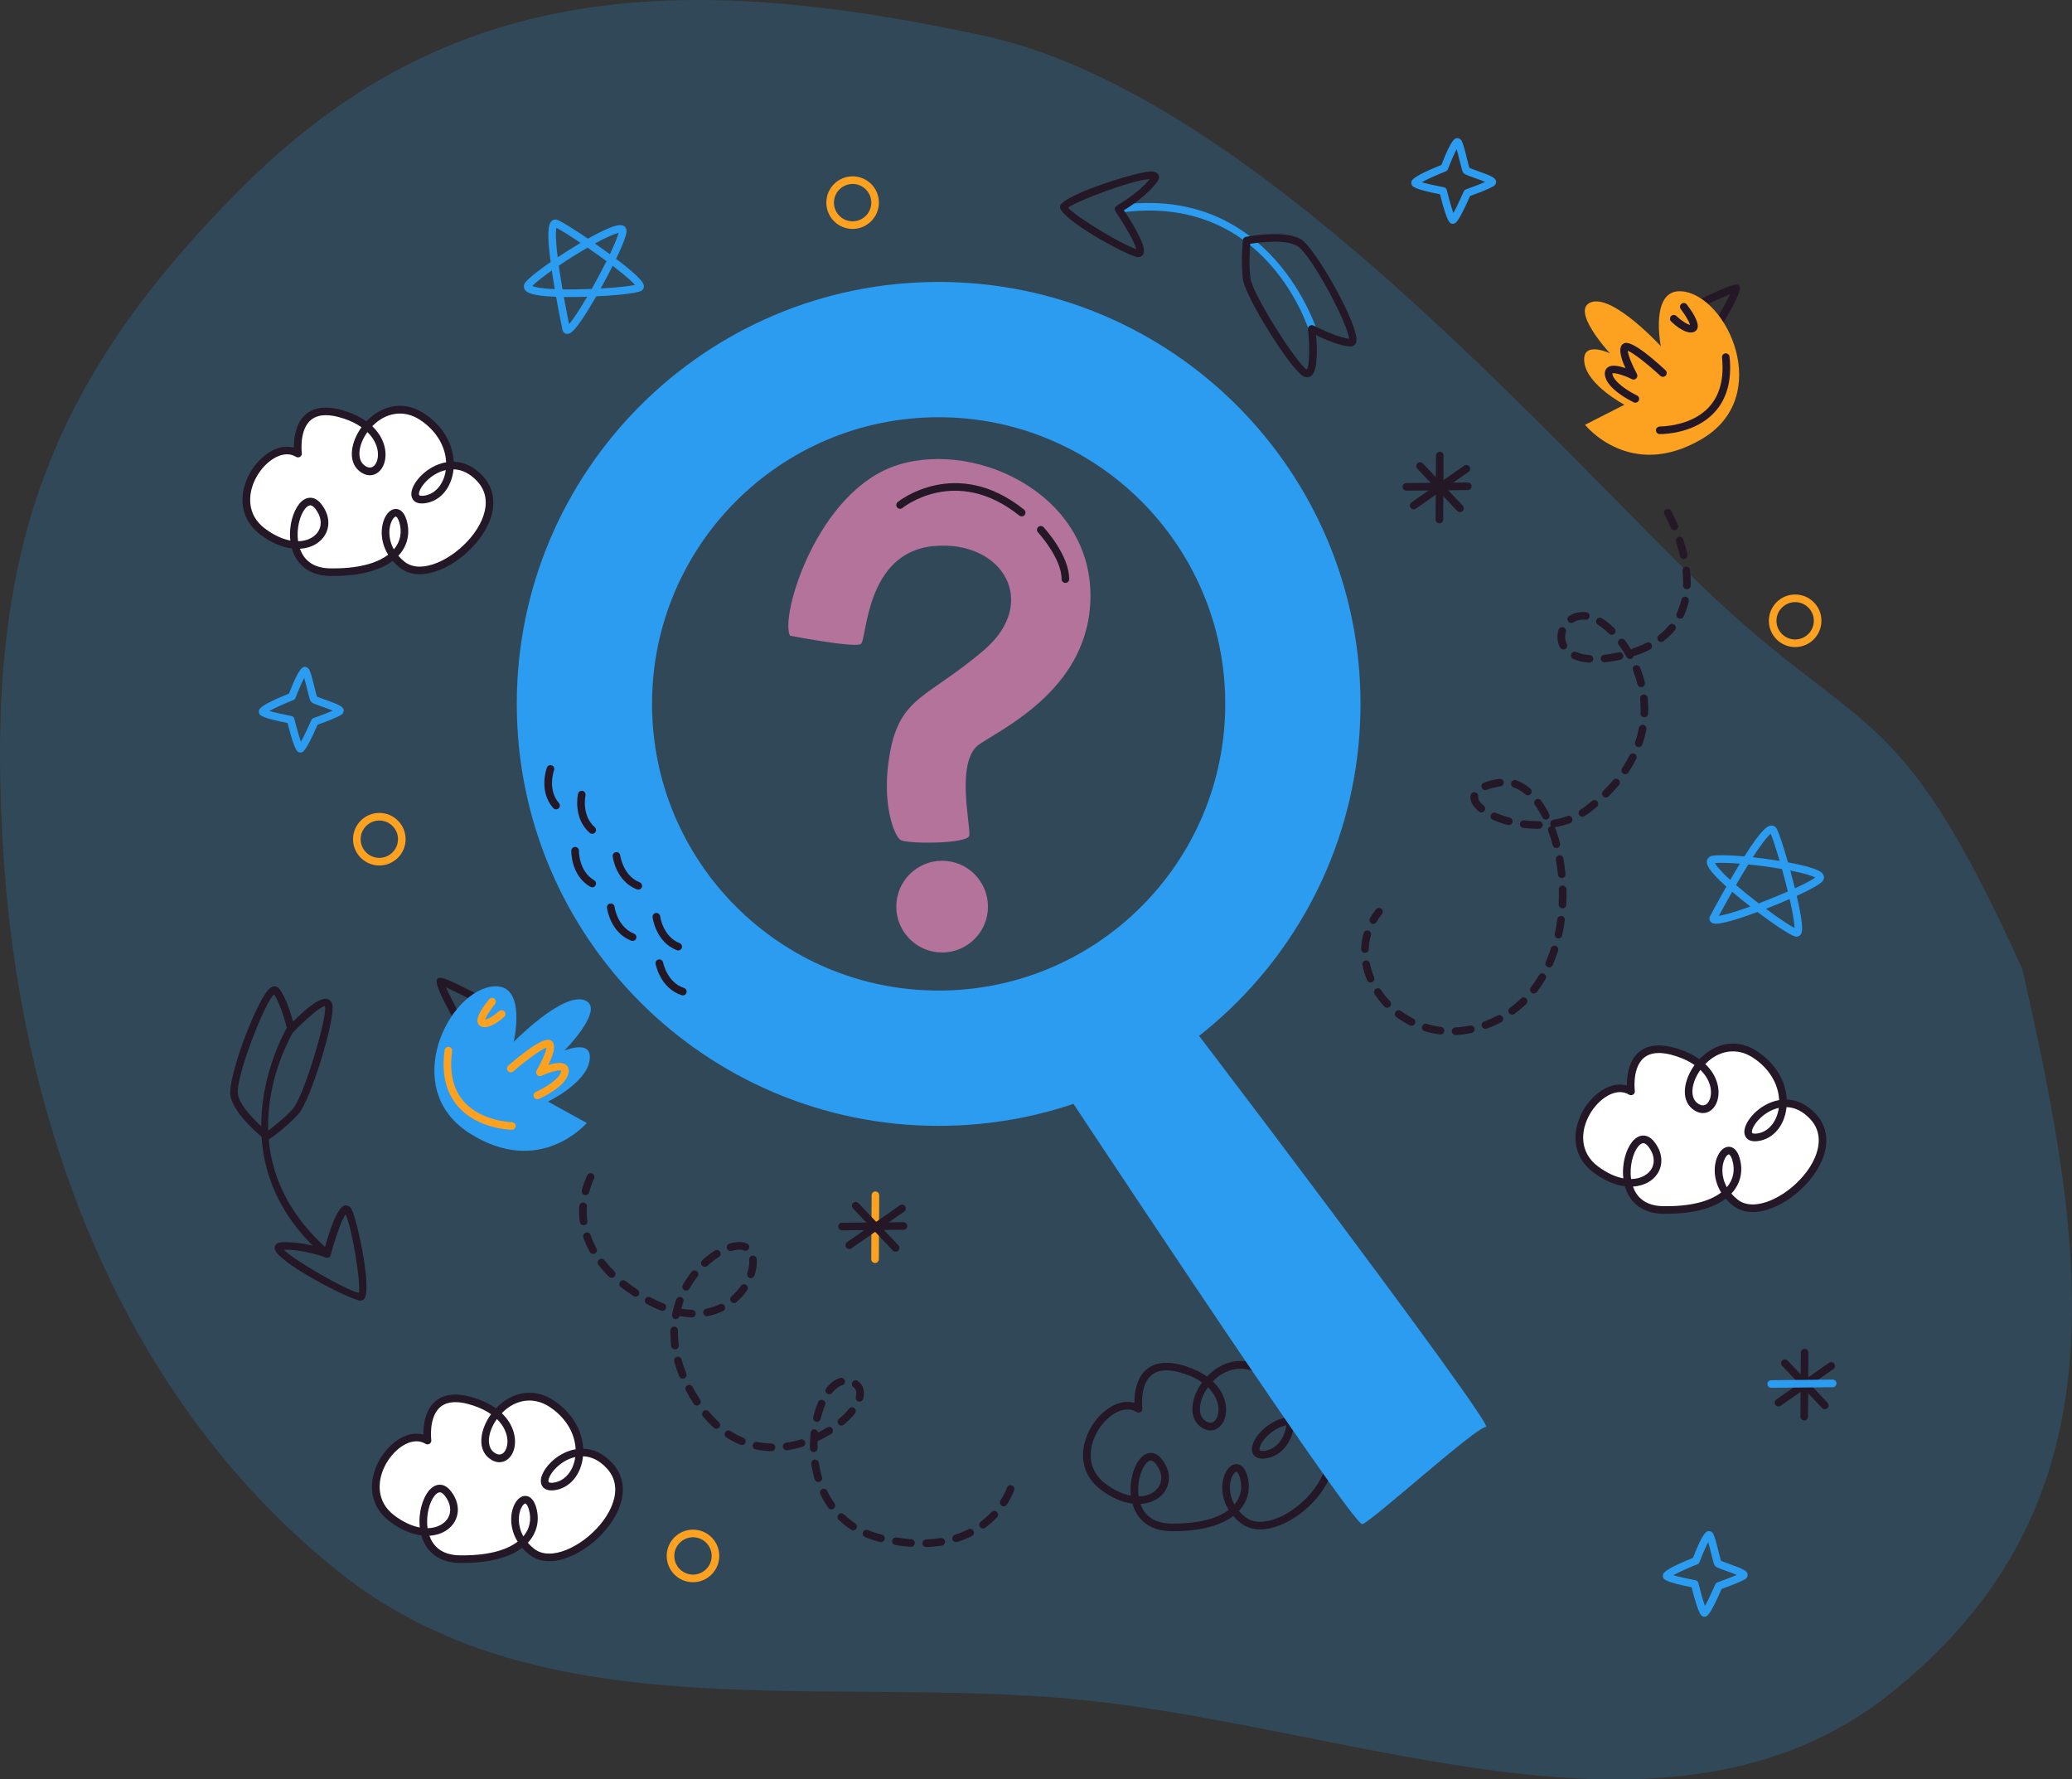 <svg width="396" height="340" viewBox="0 0 396 340" fill="none" xmlns="http://www.w3.org/2000/svg">
<rect x="0" y="0" width="396" height="340" fill="#333333" stroke="none"/>
<path opacity="0.2" fill-rule="evenodd" clip-rule="evenodd" d="M187.898 6.804C132.954 -5.037 87.461 -4.683 47.493 34.625C7.384 74.072 -3.056 108.232 0.719 164.197C4.225 216.169 23.892 267.785 64.777 300.361C102.383 330.323 153.692 320.656 201.74 324.36C257.015 328.621 318.673 357.974 361.729 323.251C406.019 287.532 399.108 240.416 386.494 185.122C361.729 130.438 356.021 142.678 321.631 108.443C287.196 74.163 235.523 17.068 187.898 6.804Z" fill="#2C9CF0"/>
<g clip-path="url(#clip0_344_6698)">
<path d="M56.959 86.673C56.959 86.673 55.525 75.792 65.999 79.312C76.473 82.832 73.06 92.796 69.067 89.387C65.075 85.978 72.567 74.415 80.581 79.563C88.596 84.712 86.803 94.703 81.118 95.44C75.433 96.177 84.56 83.807 91.722 91.447C98.884 99.085 83.247 113.014 76.853 107.893C70.459 102.772 75.462 94.507 76.997 99.544C78.53 104.582 74.394 109.521 63.052 109.326C51.711 109.13 56.873 91.681 60.837 96.761C64.802 101.84 58.22 107.572 50.219 101.589C42.219 95.605 51.345 83.235 56.959 86.673Z" fill="white"/>
<path d="M63.697 110.058L63.04 110.052C59.323 109.989 56.706 108.084 55.784 104.802C53.827 104.555 51.765 103.652 49.784 102.171C46.649 99.826 45.587 96.267 46.872 92.406C48.188 88.451 51.691 85.353 54.849 85.353C55.304 85.353 55.744 85.414 56.167 85.535C56.153 84.02 56.385 81.443 57.922 79.692C59.637 77.734 62.466 77.356 66.231 78.623C67.684 79.112 68.958 79.746 70.026 80.514C71.828 78.613 74.128 77.536 76.426 77.536C77.981 77.536 79.511 78.012 80.976 78.951C84.439 81.177 86.541 84.599 86.714 88.222C88.747 88.28 90.609 89.197 92.253 90.95C94.481 93.328 94.893 96.523 93.41 99.947C91.155 105.154 84.995 109.723 80.227 109.724H80.226C78.734 109.724 77.447 109.298 76.4 108.46C75.911 108.071 75.459 107.638 75.049 107.167C72.544 109.061 68.642 110.058 63.697 110.058ZM57.324 104.859C57.971 106.692 59.509 108.538 63.065 108.6L63.697 108.605C69.4 108.605 72.514 107.267 74.186 105.997C72.589 103.414 72.711 100.589 73.601 98.84C74.114 97.829 74.859 97.25 75.646 97.25C76.173 97.25 77.139 97.521 77.692 99.332C78.46 101.856 77.891 104.322 76.132 106.198C76.475 106.598 76.869 106.976 77.306 107.326C78.089 107.953 79.071 108.271 80.224 108.271H80.226C84.411 108.27 90.059 104.027 92.076 99.369C92.952 97.346 93.51 94.415 91.192 91.942C89.826 90.486 88.308 89.724 86.677 89.674C86.336 93.154 84.158 95.778 81.211 96.159C79.288 96.415 78.65 95.405 78.614 94.476C78.53 92.426 81.485 88.981 85.263 88.328C85.126 85.162 83.264 82.15 80.189 80.174C77.165 78.228 73.697 78.807 71.149 81.441C73.623 83.796 74.083 86.692 73.393 88.626C72.912 89.975 71.879 90.812 70.7 90.813C69.992 90.813 69.266 90.511 68.596 89.939C66.391 88.057 67.104 84.383 69.094 81.634C68.16 80.979 67.044 80.43 65.767 80.001C62.607 78.939 60.335 79.142 59.016 80.647C57.202 82.71 57.674 86.54 57.679 86.578C57.715 86.856 57.589 87.129 57.353 87.282C57.12 87.435 56.818 87.438 56.58 87.293C56.059 86.972 55.459 86.804 54.848 86.807C52.321 86.807 49.36 89.525 48.25 92.866C47.742 94.393 46.959 98.244 50.654 101.009C52.269 102.217 53.923 102.993 55.489 103.287C55.167 100.469 56.029 97.722 57.166 96.311C57.8 95.525 58.539 95.109 59.305 95.109C59.835 95.109 60.63 95.318 61.409 96.315C62.818 98.12 63.137 100.155 62.288 101.898C61.448 103.617 59.572 104.727 57.324 104.859ZM75.646 98.703C75.511 98.703 75.189 98.919 74.896 99.498C74.245 100.778 74.138 102.951 75.273 104.98C76.522 103.514 76.89 101.688 76.301 99.755C76.068 98.989 75.775 98.703 75.646 98.703ZM59.306 96.561C58.999 96.561 58.642 96.796 58.298 97.222C57.33 98.424 56.619 100.993 56.973 103.418C58.814 103.389 60.343 102.568 60.981 101.26C61.58 100.035 61.318 98.558 60.263 97.208C60.034 96.913 59.681 96.561 59.306 96.561ZM85.198 89.82C82.152 90.496 80.02 93.293 80.066 94.417C80.071 94.556 80.078 94.746 80.657 94.746C80.771 94.746 80.893 94.737 81.025 94.72C83.205 94.437 84.84 92.472 85.198 89.82ZM70.216 82.559C68.499 84.952 68.172 87.665 69.539 88.834C70.573 89.717 71.576 89.393 72.026 88.138C72.548 86.675 72.159 84.45 70.216 82.559Z" fill="#241726"/>
<path d="M311.725 208.545C311.725 208.545 310.291 197.664 320.765 201.184C331.239 204.705 327.826 214.667 323.833 211.258C319.84 207.849 327.333 196.286 335.347 201.435C343.361 206.583 341.569 216.574 335.884 217.311C330.199 218.049 339.326 205.679 346.488 213.318C353.649 220.957 338.013 234.885 331.619 229.764C325.224 224.644 330.228 216.378 331.763 221.415C333.296 226.453 329.16 231.392 317.818 231.197C306.476 231.001 311.639 213.553 315.603 218.632C319.568 223.711 312.986 229.444 304.985 223.46C296.985 217.478 306.111 205.108 311.725 208.545Z" fill="white"/>
<path d="M318.462 231.93L317.805 231.925C314.087 231.861 311.471 229.956 310.549 226.674C308.592 226.427 306.529 225.524 304.549 224.043C301.414 221.698 300.352 218.139 301.637 214.278C302.953 210.324 306.456 207.225 309.614 207.225C310.069 207.225 310.509 207.286 310.932 207.407C310.917 205.893 311.152 203.315 312.687 201.563C314.405 199.609 317.226 199.23 320.996 200.495C322.449 200.984 323.723 201.618 324.791 202.385C326.593 200.485 328.893 199.407 331.191 199.407C332.746 199.407 334.276 199.884 335.741 200.823C339.203 203.049 341.306 206.471 341.479 210.094C343.512 210.152 345.375 211.068 347.017 212.822C349.247 215.2 349.659 218.396 348.175 221.819C345.92 227.026 339.758 231.595 334.992 231.595C333.499 231.595 332.211 231.17 331.164 230.331C330.676 229.942 330.224 229.509 329.814 229.038C327.309 230.933 323.407 231.93 318.462 231.93ZM312.089 226.73C312.736 228.564 314.274 230.41 317.83 230.471L318.462 230.477C324.165 230.477 327.279 229.139 328.951 227.868C327.354 225.285 327.476 222.461 328.365 220.712C328.879 219.701 329.624 219.121 330.411 219.121C330.938 219.121 331.904 219.392 332.457 221.204C333.225 223.727 332.656 226.194 330.896 228.07C331.24 228.469 331.634 228.847 332.071 229.198C332.854 229.824 333.836 230.143 334.991 230.142C339.176 230.142 344.824 225.9 346.841 221.242C347.717 219.219 348.276 216.288 345.957 213.815C344.592 212.358 343.073 211.596 341.442 211.546C341.101 215.026 338.924 217.65 335.977 218.032C334.074 218.286 333.417 217.279 333.378 216.348C333.296 214.299 336.25 210.854 340.027 210.2C339.89 207.034 338.028 204.022 334.953 202.046C331.931 200.103 328.463 200.678 325.913 203.313C328.387 205.668 328.848 208.564 328.157 210.498C327.677 211.847 326.645 212.684 325.466 212.685H325.465C324.759 212.685 324.031 212.383 323.361 211.811C321.156 209.93 321.869 206.255 323.859 203.506C322.925 202.851 321.809 202.302 320.532 201.873C317.366 200.809 315.098 201.017 313.778 202.522C311.96 204.594 312.439 208.411 312.444 208.449C312.462 208.585 312.441 208.724 312.384 208.849C312.327 208.973 312.235 209.079 312.12 209.154C312.005 209.229 311.871 209.27 311.734 209.271C311.596 209.273 311.461 209.236 311.344 209.164C310.824 208.844 310.223 208.675 309.612 208.678C307.085 208.678 304.124 211.396 303.014 214.737C302.506 216.265 301.723 220.116 305.418 222.88C307.033 224.088 308.687 224.865 310.253 225.159C309.931 222.34 310.793 219.595 311.93 218.183C312.565 217.396 313.303 216.981 314.07 216.981C314.6 216.981 315.396 217.19 316.175 218.186C317.582 219.991 317.903 222.026 317.051 223.769C316.213 225.489 314.336 226.598 312.089 226.73ZM330.411 220.574C330.276 220.574 329.954 220.791 329.661 221.37C329.009 222.65 328.903 224.822 330.038 226.851C331.287 225.385 331.655 223.559 331.066 221.627C330.833 220.861 330.54 220.574 330.411 220.574ZM314.071 218.433C313.765 218.433 313.408 218.668 313.064 219.094C312.095 220.296 311.386 222.865 311.739 225.29C313.579 225.261 315.11 224.44 315.748 223.131C316.345 221.906 316.084 220.43 315.03 219.08C314.8 218.785 314.447 218.433 314.071 218.433ZM339.963 211.692C336.919 212.369 334.785 215.166 334.83 216.289C334.836 216.428 334.845 216.618 335.423 216.618C335.537 216.618 335.659 216.609 335.791 216.592C337.97 216.309 339.606 214.344 339.963 211.692ZM324.981 204.431C323.264 206.824 322.937 209.538 324.304 210.706C325.338 211.588 326.341 211.265 326.791 210.01C327.313 208.546 326.926 206.322 324.981 204.431Z" fill="#241726"/>
<path d="M224.344 292.571L223.687 292.565C219.969 292.502 217.353 290.597 216.431 287.314C214.474 287.067 212.412 286.164 210.431 284.683C207.296 282.338 206.235 278.78 207.519 274.919C208.836 270.964 212.338 267.866 215.496 267.866C215.951 267.866 216.391 267.927 216.814 268.048C216.8 266.533 217.034 263.956 218.569 262.204C220.287 260.249 223.109 259.87 226.879 261.136C228.331 261.624 229.605 262.259 230.674 263.026C232.475 261.125 234.775 260.048 237.073 260.048C238.628 260.048 240.159 260.525 241.623 261.464C245.086 263.689 247.189 267.111 247.361 270.735C249.394 270.792 251.257 271.708 252.9 273.462C255.13 275.841 255.541 279.036 254.058 282.46C251.802 287.667 245.64 292.235 240.874 292.235C239.382 292.236 238.094 291.81 237.047 290.972C236.558 290.583 236.106 290.15 235.696 289.679C233.191 291.574 229.29 292.571 224.344 292.571ZM217.971 287.371C218.618 289.204 220.156 291.051 223.713 291.112L224.344 291.117C230.047 291.117 233.161 289.779 234.834 288.509C233.236 285.926 233.358 283.102 234.248 281.353C234.761 280.342 235.506 279.762 236.294 279.762C236.82 279.762 237.786 280.033 238.34 281.844C239.107 284.368 238.538 286.834 236.779 288.71C237.122 289.11 237.516 289.488 237.953 289.838C238.736 290.465 239.718 290.783 240.873 290.783C245.058 290.783 250.706 286.541 252.723 281.883C253.6 279.86 254.158 276.929 251.839 274.455C250.474 272.999 248.955 272.237 247.325 272.187C246.983 275.666 244.806 278.29 241.86 278.672C239.956 278.927 239.299 277.919 239.26 276.989C239.178 274.939 242.132 271.495 245.91 270.841C245.772 267.674 243.91 264.662 240.835 262.687C237.813 260.743 234.345 261.319 231.795 263.954C234.269 266.309 234.73 269.205 234.04 271.139C233.559 272.487 232.527 273.325 231.349 273.326H231.347C230.641 273.326 229.913 273.023 229.243 272.452C227.039 270.571 227.751 266.896 229.741 264.147C228.808 263.491 227.691 262.943 226.414 262.514C223.248 261.449 220.981 261.658 219.66 263.163C217.842 265.235 218.321 269.052 218.326 269.09C218.344 269.226 218.324 269.365 218.266 269.489C218.209 269.614 218.117 269.72 218.002 269.795C217.887 269.87 217.753 269.91 217.616 269.912C217.479 269.914 217.344 269.877 217.227 269.805C216.706 269.484 216.106 269.316 215.494 269.319C212.968 269.319 210.007 272.037 208.896 275.378C208.388 276.905 207.605 280.757 211.301 283.521C212.915 284.729 214.569 285.505 216.135 285.799C215.813 282.981 216.676 280.236 217.812 278.823C218.447 278.037 219.186 277.621 219.952 277.621C220.483 277.621 221.278 277.83 222.057 278.827C223.464 280.632 223.785 282.667 222.934 284.41C222.095 286.13 220.219 287.239 217.971 287.371ZM236.294 281.215C236.159 281.215 235.837 281.431 235.543 282.01C234.892 283.291 234.786 285.463 235.92 287.492C237.17 286.026 237.537 284.2 236.948 282.268C236.715 281.501 236.423 281.215 236.294 281.215ZM219.954 279.073C219.647 279.073 219.29 279.309 218.946 279.735C217.977 280.937 217.268 283.506 217.621 285.931C219.461 285.902 220.992 285.08 221.63 283.772C222.227 282.547 221.967 281.07 220.912 279.72C220.683 279.425 220.33 279.073 219.954 279.073ZM245.845 272.333C242.801 273.01 240.667 275.806 240.713 276.93C240.718 277.068 240.727 277.258 241.306 277.258C241.419 277.258 241.541 277.25 241.673 277.233C243.852 276.95 245.488 274.985 245.845 272.333ZM230.863 265.072C229.146 267.464 228.819 270.178 230.186 271.347C231.22 272.228 232.223 271.906 232.673 270.651C233.195 269.187 232.808 266.963 230.863 265.072Z" fill="#241726"/>
<path d="M81.708 275.259C81.708 275.259 80.274 264.378 90.748 267.898C101.222 271.418 97.809 281.382 93.816 277.973C89.824 274.564 97.316 263 105.33 268.149C113.345 273.298 111.552 283.289 105.867 284.026C100.182 284.763 109.309 272.393 116.471 280.032C123.633 287.672 107.996 301.6 101.602 296.479C95.207 291.358 100.211 283.093 101.746 288.13C103.279 293.167 99.143 298.107 87.801 297.912C76.46 297.716 81.622 280.267 85.586 285.347C89.551 290.426 82.969 296.158 74.968 290.175C66.968 284.192 76.094 271.822 81.708 275.259Z" fill="white"/>
<path d="M88.445 298.644L87.788 298.639C84.071 298.575 81.454 296.67 80.533 293.388C78.576 293.141 76.514 292.238 74.533 290.757C71.398 288.412 70.336 284.853 71.621 280.993C72.936 277.038 76.44 273.939 79.597 273.939C80.052 273.939 80.492 274 80.915 274.121C80.9 272.606 81.135 270.029 82.671 268.278C84.386 266.324 87.211 265.943 90.98 267.209C92.433 267.698 93.707 268.332 94.775 269.1C96.577 267.199 98.877 266.122 101.174 266.122C102.73 266.122 104.261 266.599 105.724 267.538C109.186 269.763 111.29 273.185 111.462 276.808C113.495 276.866 115.358 277.783 117.002 279.537C119.23 281.915 119.642 285.111 118.158 288.534C115.902 293.741 109.742 298.31 104.975 298.31C103.483 298.31 102.195 297.885 101.148 297.046C100.66 296.657 100.208 296.224 99.798 295.753C97.293 297.647 93.391 298.644 88.445 298.644ZM82.072 293.445C82.72 295.278 84.257 297.126 87.813 297.186L88.445 297.192C94.147 297.192 97.263 295.854 98.934 294.583C97.338 291.999 97.46 289.177 98.348 287.427C98.862 286.416 99.608 285.836 100.394 285.836C100.921 285.836 101.888 286.107 102.44 287.919C103.209 290.442 102.639 292.909 100.879 294.785C101.236 295.196 101.63 295.573 102.055 295.913C102.838 296.539 103.82 296.858 104.975 296.857C109.158 296.857 114.806 292.615 116.824 287.957C117.7 285.934 118.259 283.003 115.94 280.53C114.575 279.073 113.057 278.31 111.425 278.261C111.083 281.74 108.907 284.365 105.96 284.747C105.777 284.771 105.591 284.784 105.406 284.784C103.95 284.784 103.395 283.895 103.362 283.063C103.28 281.013 106.233 277.568 110.013 276.915C109.875 273.748 108.012 270.736 104.936 268.762C101.914 266.818 98.444 267.396 95.898 270.028C98.372 272.383 98.832 275.28 98.142 277.214C97.66 278.562 96.628 279.4 95.449 279.4H95.448C94.742 279.4 94.014 279.098 93.344 278.527C91.141 276.645 91.853 272.971 93.844 270.222C92.91 269.566 91.793 269.017 90.517 268.588C87.352 267.523 85.085 267.732 83.761 269.238C81.944 271.311 82.422 275.127 82.428 275.165C82.446 275.302 82.425 275.44 82.368 275.565C82.311 275.69 82.219 275.796 82.104 275.871C81.989 275.946 81.855 275.986 81.717 275.988C81.58 275.99 81.445 275.952 81.328 275.88C80.807 275.56 80.207 275.392 79.596 275.395C77.069 275.395 74.11 278.113 72.998 281.454C72.49 282.981 71.708 286.832 75.404 289.595C77.019 290.803 78.671 291.58 80.238 291.874C79.916 289.055 80.779 286.309 81.915 284.898C82.55 284.112 83.289 283.696 84.055 283.696C84.584 283.696 85.38 283.905 86.159 284.902C87.566 286.707 87.887 288.742 87.036 290.484C86.196 292.204 84.319 293.313 82.072 293.445ZM100.394 287.289C100.261 287.289 99.939 287.505 99.644 288.085C98.994 289.365 98.887 291.537 100.022 293.566C101.272 292.1 101.638 290.274 101.05 288.342C100.817 287.575 100.523 287.289 100.394 287.289ZM84.055 285.147C83.749 285.147 83.389 285.382 83.046 285.809C82.079 287.01 81.368 289.579 81.721 292.005C83.561 291.975 85.092 291.153 85.73 289.846C86.327 288.621 86.067 287.144 85.013 285.795C84.783 285.499 84.43 285.147 84.055 285.147ZM109.947 278.406C106.901 279.083 104.769 281.88 104.815 283.004C104.82 283.142 104.827 283.332 105.406 283.332C105.519 283.332 105.642 283.323 105.774 283.306C107.954 283.023 109.589 281.058 109.947 278.406ZM94.965 271.145C93.248 273.538 92.919 276.253 94.288 277.421C95.322 278.304 96.328 277.979 96.773 276.724C97.297 275.261 96.908 273.036 94.965 271.145ZM327.775 63.578C327.637 63.578 327.502 63.539 327.385 63.465C327.268 63.391 327.175 63.286 327.116 63.161C327.058 63.036 327.036 62.897 327.053 62.76C327.071 62.623 327.127 62.494 327.216 62.388C327.577 61.904 329.728 58.144 330.692 56.189C329.124 56.816 326.265 58.132 323.68 59.392C323.595 59.434 323.502 59.458 323.406 59.464C323.311 59.469 323.216 59.456 323.126 59.425C323.036 59.394 322.953 59.346 322.881 59.282C322.81 59.219 322.752 59.143 322.71 59.057C322.668 58.971 322.644 58.878 322.638 58.783C322.632 58.688 322.645 58.593 322.676 58.502C322.707 58.412 322.756 58.329 322.819 58.258C322.882 58.186 322.959 58.128 323.045 58.087C331.879 53.779 332.095 54.114 332.478 54.734C333.133 55.793 328.388 63.25 328.334 63.315C328.266 63.397 328.181 63.464 328.084 63.509C327.987 63.554 327.882 63.578 327.775 63.578Z" fill="#241726"/>
<path d="M317.41 66.151C317.41 66.151 315.225 55.124 321.45 55.666C330.073 56.416 339.042 75.73 325.284 83.865C311.525 92.001 302.935 81.168 302.935 81.168L310.466 77.332C310.466 77.332 303.372 73.624 302.803 69.272C302.234 64.921 307.696 67.51 307.696 67.51C307.696 67.51 299.896 59.103 304.172 57.725C308.448 56.347 317.41 66.151 317.41 66.151Z" fill="#FDA220"/>
<path d="M323.143 63.531C321.685 63.531 319.933 61.957 319.383 61.423C319.245 61.289 319.165 61.106 319.162 60.913C319.159 60.721 319.232 60.535 319.366 60.396C319.5 60.258 319.684 60.179 319.876 60.176C320.068 60.173 320.254 60.246 320.393 60.379C321.225 61.182 322.406 61.983 323.006 62.076C322.851 61.486 322.084 60.17 321.217 59.046C321.108 58.892 321.062 58.703 321.09 58.516C321.117 58.33 321.216 58.162 321.365 58.047C321.515 57.932 321.702 57.88 321.89 57.901C322.077 57.921 322.249 58.014 322.369 58.159C323.291 59.358 324.786 61.54 324.426 62.699C324.373 62.876 324.277 63.037 324.146 63.169C324.015 63.3 323.854 63.397 323.677 63.451C323.505 63.506 323.324 63.533 323.143 63.531ZM312.552 76.945C312.445 76.945 312.338 76.921 312.241 76.875C311.721 76.629 307.148 74.389 306.738 71.715C306.602 70.83 307.018 70.381 307.277 70.191C308.042 69.633 309.432 69.912 310.661 70.344C309.49 67.801 309.353 66.232 310.251 65.673C310.631 65.436 311.787 64.711 318.31 70.74C318.451 70.871 318.535 71.053 318.543 71.245C318.55 71.438 318.481 71.626 318.35 71.767C318.219 71.909 318.037 71.992 317.844 72C317.652 72.007 317.464 71.938 317.322 71.807C315.021 69.679 312.147 67.403 311.099 67.017C311.134 67.762 311.879 69.676 312.846 71.448C312.921 71.584 312.95 71.74 312.929 71.893C312.909 72.047 312.839 72.19 312.731 72.301C312.624 72.412 312.484 72.487 312.332 72.513C312.179 72.539 312.022 72.516 311.884 72.446C310.357 71.683 308.58 71.166 308.156 71.353C308.161 71.368 308.161 71.416 308.172 71.494C308.395 72.943 311.167 74.758 312.861 75.561C313.011 75.631 313.133 75.75 313.206 75.899C313.279 76.047 313.299 76.216 313.263 76.377C313.227 76.539 313.137 76.683 313.008 76.787C312.878 76.89 312.717 76.945 312.552 76.945ZM317.306 82.943L317.197 82.942C317.101 82.94 317.007 82.919 316.92 82.881C316.833 82.843 316.754 82.788 316.688 82.719C316.622 82.65 316.57 82.569 316.535 82.48C316.501 82.391 316.484 82.296 316.486 82.201C316.494 81.799 316.855 81.514 317.228 81.489C317.262 81.49 323.152 81.559 326.619 77.789C328.689 75.54 329.526 72.354 329.111 68.317C329.101 68.222 329.11 68.126 329.137 68.035C329.164 67.943 329.209 67.858 329.269 67.784C329.329 67.71 329.403 67.649 329.487 67.603C329.571 67.558 329.663 67.529 329.758 67.519C330.149 67.487 330.514 67.768 330.555 68.168C331.018 72.641 330.05 76.212 327.681 78.781C323.991 82.782 318.205 82.943 317.306 82.943ZM87.918 196.152C87.707 196.152 87.499 196.059 87.357 195.877C87.306 195.81 82.813 188.197 83.505 187.162C83.912 186.558 84.129 186.222 92.822 190.83C92.992 190.92 93.119 191.074 93.176 191.258C93.232 191.443 93.213 191.642 93.123 191.812C93.033 191.982 92.879 192.11 92.695 192.166C92.51 192.223 92.311 192.204 92.141 192.113C89.6 190.766 86.787 189.354 85.242 188.675C86.137 190.661 88.161 194.494 88.513 194.998C88.624 195.153 88.669 195.346 88.639 195.535C88.61 195.723 88.508 195.893 88.356 196.008C88.224 196.105 88.071 196.152 87.918 196.152Z" fill="#241726"/>
<path d="M98.179 199.081C98.179 199.081 100.736 188.134 94.497 188.465C85.853 188.923 76.235 207.922 89.71 216.519C103.186 225.115 112.138 214.58 112.138 214.58L104.74 210.49C104.74 210.49 111.955 207.025 112.672 202.695C113.388 198.366 107.842 200.769 107.842 200.769C107.842 200.769 115.921 192.631 111.695 191.109C107.469 189.587 98.179 199.081 98.179 199.081Z" fill="#2C9CF0"/>
<path d="M92.607 196.27C92.398 196.27 92.197 196.239 92.007 196.17C91.831 196.11 91.673 196.008 91.547 195.872C91.42 195.736 91.33 195.571 91.283 195.392C90.962 194.222 92.53 192.091 93.492 190.925C93.615 190.781 93.791 190.69 93.981 190.674C94.171 190.657 94.36 190.716 94.507 190.837C94.654 190.959 94.747 191.133 94.767 191.322C94.787 191.512 94.731 191.702 94.612 191.851C93.691 192.966 92.891 194.236 92.721 194.819C93.323 194.747 94.533 193.986 95.392 193.211C95.463 193.147 95.546 193.098 95.636 193.065C95.726 193.033 95.821 193.019 95.916 193.024C96.012 193.029 96.105 193.053 96.191 193.094C96.277 193.135 96.355 193.193 96.418 193.264C96.482 193.335 96.531 193.417 96.563 193.507C96.595 193.597 96.609 193.692 96.604 193.787C96.599 193.882 96.576 193.976 96.535 194.062C96.494 194.148 96.436 194.225 96.366 194.289C95.807 194.795 94.05 196.27 92.607 196.27ZM102.692 210.033C102.525 210.033 102.363 209.976 102.233 209.871C102.104 209.765 102.015 209.618 101.981 209.455C101.946 209.291 101.97 209.121 102.047 208.973C102.124 208.825 102.249 208.707 102.402 208.641C104.125 207.893 106.96 206.171 107.229 204.734C107.253 204.607 107.239 204.559 107.239 204.557C106.909 204.367 105.07 204.832 103.488 205.56C103.347 205.625 103.189 205.643 103.037 205.612C102.886 205.581 102.748 205.502 102.644 205.387C102.54 205.272 102.476 205.127 102.461 204.972C102.445 204.818 102.48 204.663 102.559 204.53C103.586 202.79 104.396 200.902 104.456 200.161C103.396 200.51 100.447 202.688 98.075 204.737C97.928 204.857 97.74 204.916 97.551 204.899C97.362 204.883 97.187 204.794 97.063 204.651C96.939 204.507 96.876 204.321 96.888 204.132C96.899 203.943 96.984 203.765 97.124 203.638C103.837 197.839 104.975 198.596 105.35 198.844C106.229 199.435 106.038 200.998 104.782 203.5C106.024 203.111 107.424 202.88 108.169 203.461C108.423 203.659 108.823 204.123 108.657 205.003C108.158 207.661 103.51 209.745 102.982 209.974C102.886 210.014 102.788 210.033 102.692 210.033ZM97.833 215.869H97.825C97.558 215.866 91.263 215.741 87.485 211.356C85.204 208.709 84.36 205.107 84.973 200.652C85.001 200.462 85.102 200.291 85.255 200.175C85.408 200.059 85.601 200.007 85.791 200.032C85.886 200.045 85.977 200.077 86.059 200.125C86.142 200.173 86.214 200.237 86.271 200.313C86.329 200.389 86.371 200.476 86.395 200.568C86.419 200.66 86.425 200.756 86.412 200.851C85.858 204.87 86.587 208.083 88.579 210.4C91.921 214.289 97.784 214.416 97.843 214.417C98.035 214.42 98.219 214.499 98.353 214.637C98.488 214.775 98.562 214.96 98.56 215.153C98.557 215.344 98.479 215.526 98.343 215.66C98.207 215.794 98.024 215.869 97.833 215.869ZM72.495 165.374H72.474C69.705 165.363 67.462 163.1 67.473 160.33C67.485 157.572 69.738 155.329 72.496 155.329C73.859 155.334 75.119 155.863 76.063 156.816C76.529 157.283 76.897 157.838 77.147 158.449C77.397 159.059 77.523 159.713 77.519 160.373C77.506 163.13 75.252 165.374 72.495 165.374ZM72.511 156.781C70.534 156.781 68.934 158.376 68.926 160.335C68.922 161.282 69.295 162.191 69.961 162.863C70.627 163.536 71.533 163.916 72.48 163.921L72.495 164.648V163.921C74.454 163.921 76.056 162.327 76.066 160.366C76.069 159.897 75.98 159.432 75.802 158.998C75.624 158.564 75.362 158.17 75.03 157.838C74.701 157.504 74.309 157.239 73.876 157.057C73.444 156.876 72.98 156.782 72.511 156.781ZM162.95 43.741H162.929C160.16 43.73 157.917 41.467 157.928 38.697C157.939 35.938 160.192 33.696 162.95 33.696C163.614 33.694 164.271 33.825 164.884 34.081C165.497 34.336 166.052 34.711 166.519 35.183C166.984 35.65 167.353 36.205 167.602 36.816C167.852 37.426 167.979 38.08 167.975 38.74C167.961 41.497 165.707 43.741 162.95 43.741ZM162.965 35.149C160.989 35.149 159.389 36.743 159.38 38.703C159.377 39.649 159.749 40.558 160.416 41.231C161.082 41.903 161.988 42.284 162.934 42.289L162.95 43.015V42.289C164.909 42.289 166.511 40.694 166.521 38.734C166.524 38.265 166.434 37.8 166.256 37.366C166.079 36.932 165.816 36.538 165.485 36.206C165.156 35.871 164.764 35.606 164.331 35.424C163.899 35.243 163.434 35.149 162.965 35.149ZM343.088 123.641H343.067C340.298 123.63 338.055 121.367 338.066 118.597C338.078 115.839 340.33 113.596 343.089 113.596C343.752 113.595 344.41 113.726 345.022 113.981C345.635 114.236 346.191 114.611 346.657 115.083C347.122 115.551 347.491 116.105 347.741 116.716C347.99 117.326 348.117 117.98 348.112 118.64C348.098 121.397 345.844 123.641 343.088 123.641ZM343.104 115.048C341.127 115.048 339.527 116.643 339.519 118.602C339.515 119.549 339.888 120.458 340.554 121.13C341.22 121.803 342.126 122.183 343.072 122.189L343.088 122.915V122.189C345.047 122.189 346.649 120.594 346.659 118.633C346.662 118.165 346.572 117.7 346.395 117.266C346.217 116.832 345.955 116.437 345.623 116.106C345.294 115.771 344.902 115.506 344.469 115.324C344.037 115.143 343.573 115.049 343.104 115.048ZM132.443 302.326H132.422C129.653 302.315 127.41 300.052 127.421 297.281C127.433 294.523 129.685 292.28 132.444 292.28C133.807 292.286 135.067 292.814 136.011 293.767C136.477 294.235 136.845 294.79 137.095 295.4C137.345 296.011 137.471 296.665 137.467 297.324C137.454 300.082 135.199 302.326 132.443 302.326ZM132.458 293.733C130.482 293.733 128.882 295.328 128.873 297.287C128.87 298.234 129.242 299.143 129.909 299.815C130.575 300.488 131.481 300.868 132.427 300.873L132.443 301.599V300.873C134.402 300.873 136.004 299.279 136.014 297.318C136.017 296.849 135.927 296.384 135.749 295.95C135.572 295.516 135.309 295.122 134.978 294.79C134.649 294.456 134.257 294.191 133.824 294.009C133.392 293.828 132.928 293.734 132.458 293.733ZM167.238 241.334H167.233C167.138 241.333 167.044 241.314 166.956 241.277C166.868 241.24 166.788 241.186 166.721 241.118C166.654 241.051 166.601 240.97 166.565 240.882C166.529 240.794 166.511 240.699 166.512 240.604L166.584 228.379C166.585 228.187 166.663 228.004 166.799 227.868C166.935 227.733 167.118 227.657 167.31 227.657H167.314C167.41 227.657 167.504 227.677 167.592 227.714C167.68 227.751 167.76 227.805 167.827 227.873C167.894 227.94 167.947 228.021 167.983 228.109C168.019 228.198 168.037 228.292 168.036 228.388L167.964 240.613C167.962 240.804 167.885 240.988 167.749 241.123C167.613 241.258 167.429 241.334 167.238 241.334Z" fill="#FDA220"/>
<path d="M162.31 238.665C162.155 238.665 162.005 238.615 161.88 238.524C161.756 238.432 161.664 238.304 161.617 238.156C161.571 238.009 161.573 237.851 161.622 237.704C161.672 237.558 161.767 237.431 161.894 237.343L171.989 230.304C172.147 230.2 172.34 230.161 172.526 230.197C172.712 230.233 172.877 230.339 172.985 230.495C173.094 230.65 173.137 230.842 173.106 231.029C173.076 231.216 172.973 231.383 172.82 231.496L162.725 238.534C162.604 238.619 162.459 238.665 162.31 238.665Z" fill="#241726"/>
<path d="M171.173 239.179C170.98 239.179 170.788 239.102 170.645 238.952L163.013 230.886C162.88 230.746 162.809 230.559 162.814 230.367C162.82 230.174 162.901 229.992 163.041 229.859C163.181 229.727 163.368 229.656 163.56 229.661C163.753 229.667 163.935 229.748 164.068 229.887L171.7 237.953C171.797 238.056 171.862 238.186 171.887 238.325C171.911 238.465 171.894 238.609 171.838 238.739C171.782 238.869 171.689 238.98 171.571 239.058C171.453 239.136 171.314 239.178 171.173 239.179Z" fill="#241726"/>
<path d="M160.928 235.091C160.833 235.092 160.739 235.073 160.65 235.037C160.562 235.001 160.482 234.948 160.414 234.881C160.277 234.745 160.2 234.561 160.199 234.368C160.198 234.175 160.274 233.99 160.409 233.853C160.545 233.717 160.729 233.639 160.922 233.638L172.68 233.526H172.684C172.873 233.53 173.053 233.608 173.186 233.743C173.319 233.877 173.394 234.059 173.395 234.248C173.396 234.437 173.324 234.619 173.193 234.756C173.062 234.892 172.883 234.973 172.693 234.979L160.936 235.091H160.928ZM275.093 99.997H275.089C274.994 99.997 274.9 99.978 274.812 99.941C274.724 99.904 274.644 99.85 274.577 99.782C274.51 99.714 274.457 99.634 274.421 99.545C274.385 99.457 274.367 99.362 274.367 99.267L274.44 87.042C274.441 86.85 274.518 86.667 274.654 86.532C274.79 86.397 274.974 86.321 275.166 86.32H275.17C275.266 86.321 275.36 86.34 275.448 86.377C275.536 86.414 275.616 86.468 275.683 86.536C275.75 86.604 275.803 86.684 275.839 86.772C275.875 86.861 275.893 86.955 275.892 87.051L275.82 99.275C275.819 99.467 275.742 99.651 275.605 99.786C275.469 99.921 275.285 99.997 275.093 99.997Z" fill="#241726"/>
<path d="M270.165 97.328C270.011 97.328 269.86 97.279 269.736 97.188C269.611 97.096 269.519 96.967 269.473 96.82C269.426 96.672 269.428 96.514 269.478 96.368C269.528 96.222 269.623 96.095 269.749 96.006L279.844 88.968C280.002 88.864 280.195 88.825 280.381 88.861C280.567 88.896 280.732 89.003 280.841 89.158C280.949 89.314 280.993 89.505 280.962 89.692C280.931 89.879 280.829 90.047 280.676 90.159L270.581 97.198C270.459 97.283 270.314 97.329 270.165 97.328Z" fill="#241726"/>
<path d="M279.03 97.843C278.837 97.843 278.646 97.766 278.502 97.615L270.87 89.55C270.738 89.41 270.667 89.223 270.672 89.031C270.677 88.838 270.759 88.656 270.898 88.523C271.038 88.391 271.225 88.32 271.418 88.325C271.61 88.33 271.793 88.412 271.925 88.551L279.558 96.616C279.655 96.72 279.72 96.849 279.744 96.989C279.769 97.128 279.752 97.272 279.696 97.402C279.64 97.533 279.547 97.644 279.429 97.722C279.31 97.8 279.172 97.842 279.03 97.843Z" fill="#241726"/>
<path d="M268.784 93.755C268.592 93.756 268.406 93.68 268.27 93.544C268.133 93.409 268.055 93.225 268.054 93.032C268.054 92.839 268.129 92.654 268.265 92.517C268.4 92.38 268.585 92.303 268.778 92.302L280.535 92.19H280.54C280.729 92.194 280.909 92.272 281.042 92.406C281.174 92.541 281.249 92.722 281.251 92.912C281.252 93.101 281.179 93.283 281.048 93.42C280.917 93.556 280.738 93.636 280.549 93.643L268.791 93.755H268.784ZM344.824 271.419H344.82C344.725 271.418 344.63 271.399 344.542 271.362C344.454 271.325 344.375 271.271 344.308 271.203C344.241 271.135 344.188 271.055 344.152 270.967C344.116 270.878 344.097 270.784 344.098 270.688L344.171 258.463C344.172 258.272 344.249 258.088 344.385 257.953C344.521 257.818 344.705 257.742 344.897 257.741H344.901C344.996 257.742 345.091 257.761 345.179 257.798C345.267 257.835 345.347 257.889 345.414 257.957C345.481 258.025 345.534 258.106 345.57 258.194C345.606 258.282 345.624 258.377 345.623 258.472L345.55 270.697C345.549 270.889 345.472 271.072 345.336 271.207C345.2 271.343 345.016 271.418 344.824 271.419Z" fill="#241726"/>
<path d="M339.896 268.75C339.741 268.75 339.591 268.701 339.466 268.609C339.342 268.518 339.249 268.389 339.203 268.242C339.157 268.094 339.158 267.936 339.208 267.79C339.258 267.643 339.353 267.517 339.479 267.428L349.575 260.39C349.733 260.285 349.925 260.247 350.111 260.282C350.298 260.318 350.463 260.425 350.571 260.58C350.679 260.736 350.723 260.927 350.692 261.114C350.661 261.301 350.559 261.469 350.406 261.581L340.311 268.62C340.185 268.708 340.041 268.75 339.896 268.75Z" fill="#241726"/>
<path d="M348.761 269.264C348.568 269.264 348.376 269.187 348.233 269.037L340.601 260.971C340.469 260.831 340.397 260.644 340.403 260.452C340.408 260.259 340.489 260.077 340.629 259.944C340.769 259.812 340.956 259.741 341.148 259.746C341.341 259.752 341.523 259.833 341.656 259.972L349.288 268.038C349.385 268.141 349.45 268.271 349.475 268.41C349.499 268.55 349.482 268.694 349.426 268.824C349.37 268.954 349.278 269.065 349.159 269.143C349.041 269.221 348.903 269.263 348.761 269.264Z" fill="#241726"/>
<path d="M338.515 265.177C338.323 265.178 338.138 265.102 338.001 264.966C337.864 264.831 337.787 264.646 337.786 264.454C337.785 264.261 337.861 264.076 337.996 263.939C338.132 263.802 338.316 263.725 338.509 263.724L350.267 263.612H350.271C350.46 263.616 350.64 263.693 350.773 263.828C350.906 263.963 350.981 264.144 350.982 264.333C350.983 264.523 350.911 264.705 350.78 264.841C350.649 264.978 350.47 265.058 350.28 265.064L338.523 265.177H338.515ZM108.415 63.802C108.009 63.802 107.668 63.55 107.527 63.144C107.496 63.028 106.903 60.201 106.281 56.71C101.493 56.531 100.53 55.875 100.219 55.19C100.13 54.994 99.975 54.476 100.449 53.905C101.327 52.849 103.682 51.142 105.233 50.072C104.468 44.243 104.851 42.884 105.333 42.334C105.657 41.96 106.162 41.848 106.635 42.058C107.701 42.528 110.225 44.152 112.362 45.605C115.424 43.883 117.495 43.011 118.521 43.011C119.35 43.011 119.694 43.539 119.737 43.992C119.762 44.272 119.84 45.104 117.748 49.458C123.065 53.48 123.061 54.299 123.058 54.745C123.059 54.892 123.025 55.036 122.959 55.167C122.893 55.298 122.797 55.411 122.679 55.497C121.745 56.182 115.904 56.528 113.957 56.625C109.836 63.802 108.879 63.802 108.415 63.802ZM107.764 56.749C108.075 58.478 108.404 60.204 108.752 61.926C109.365 61.23 110.492 59.671 112.234 56.697C110.667 56.75 109.168 56.766 107.764 56.749ZM107.507 55.291C109.215 55.325 111.124 55.292 113.089 55.21C114.076 53.465 115.018 51.694 115.914 49.899C114.721 49.019 113.514 48.158 112.292 47.318C110.421 48.404 108.587 49.554 106.793 50.765C106.983 52.123 107.223 53.642 107.507 55.291ZM101.727 54.654C102.131 54.823 103.224 55.121 106.026 55.246C105.823 54.062 105.633 52.875 105.457 51.686C103.683 52.937 102.344 54.001 101.727 54.654ZM117.094 50.786C116.361 52.248 115.596 53.696 114.802 55.126C118.126 54.937 120.375 54.657 121.352 54.449C120.93 53.949 119.851 52.884 117.094 50.786ZM106.346 43.53C106.231 44.031 106.124 45.414 106.582 49.158C108.017 48.204 109.478 47.288 110.961 46.411C108.957 45.065 107.229 43.985 106.346 43.53ZM113.699 46.525C114.684 47.211 115.653 47.904 116.56 48.571C117.612 46.359 118.071 45.106 118.226 44.506C117.484 44.658 116.026 45.251 113.699 46.525ZM343.373 178.978C343.357 178.978 343.329 178.977 343.314 178.976C342.159 178.905 337.449 175.432 335.89 174.261C333.468 175.157 329.571 176.502 327.976 176.502C327.782 176.502 327.187 176.502 326.87 176.046C326.695 175.793 326.661 175.468 326.777 175.155C326.828 175.046 328.182 172.495 329.938 169.414C326.375 166.212 326.053 165.092 326.253 164.367C326.31 164.16 326.521 163.662 327.252 163.527C328.291 163.334 330.484 163.38 333.381 163.642C336.817 158.209 337.877 157.745 338.599 157.745C339.026 157.745 339.386 157.977 339.586 158.382C340.106 159.425 341.005 162.288 341.717 164.773C347.967 165.921 348.341 166.817 348.524 167.253C348.593 167.415 348.619 167.591 348.6 167.766C348.581 167.941 348.518 168.109 348.416 168.252C348.257 168.484 347.784 169.173 343.39 171.179C344.891 177.623 344.383 178.266 344.106 178.616C344.02 178.729 343.908 178.819 343.781 178.882C343.654 178.945 343.515 178.977 343.373 178.978ZM337.5 173.65C340.175 175.632 342.081 176.856 342.966 177.321C342.962 176.668 342.814 175.158 342.039 171.782C340.54 172.437 339.026 173.059 337.5 173.65ZM331.053 170.393C329.938 172.353 329.004 174.068 328.501 175.002C329.657 174.827 331.83 174.183 334.521 173.214C333.343 172.301 332.187 171.361 331.053 170.393ZM331.788 169.109C333.2 170.322 334.648 171.493 336.13 172.62C338.005 171.91 339.862 171.152 341.698 170.346C341.365 168.977 340.979 167.509 340.569 166.044C338.436 165.681 336.29 165.391 334.137 165.174C333.334 166.474 332.551 167.785 331.788 169.109ZM342.156 166.335C342.466 167.466 342.763 168.601 343.045 169.739C345.278 168.708 346.434 168.038 346.933 167.677C346.46 167.423 345.233 166.935 342.156 166.335ZM327.755 164.92C327.959 165.31 328.608 166.238 330.679 168.126C331.281 167.086 331.895 166.053 332.52 165.026C330.242 164.842 328.413 164.843 327.755 164.92ZM335.002 163.804C336.718 163.99 338.479 164.228 340.126 164.497C339.444 162.167 338.804 160.225 338.417 159.316C338.047 159.605 337.082 160.577 335.002 163.804ZM57.417 143.783C56.881 143.783 56.373 143.783 54.957 138.147C50.181 137.227 49.762 136.666 49.621 136.477C49.485 136.296 49.427 135.964 49.489 135.747C49.576 135.441 49.776 134.732 55.234 132.531C57.194 127.421 57.858 127.421 58.301 127.421C58.529 127.421 58.846 127.585 58.983 127.77C59.333 128.241 59.651 129.464 60.132 131.422C60.283 132.035 60.465 132.775 60.57 133.101C60.857 133.229 61.489 133.456 62.015 133.644C64.821 134.649 65.544 134.992 65.676 135.662C65.724 135.913 65.597 136.28 65.407 136.451C64.836 136.962 62.124 137.969 60.701 138.475C58.39 143.734 57.896 143.759 57.459 143.782C57.447 143.783 57.431 143.783 57.417 143.783ZM51.469 135.852C52.424 136.127 54.164 136.523 55.684 136.806C55.963 136.858 56.188 137.069 56.255 137.346C56.644 138.919 57.151 140.71 57.516 141.733C58.046 140.78 58.847 139.095 59.497 137.606C59.578 137.42 59.731 137.277 59.921 137.21C61.219 136.754 62.684 136.193 63.596 135.794C62.958 135.525 62.088 135.213 61.525 135.012C59.921 134.437 59.618 134.312 59.413 134.035C59.233 133.793 59.121 133.389 58.722 131.769C58.572 131.16 58.342 130.225 58.138 129.525C57.662 130.433 56.997 131.978 56.479 133.344C56.406 133.534 56.258 133.686 56.069 133.761C54.385 134.434 52.472 135.292 51.469 135.852ZM277.674 42.756C277.136 42.756 276.627 42.756 275.212 37.119C270.436 36.199 270.018 35.638 269.878 35.451C269.741 35.269 269.683 34.936 269.746 34.719C269.832 34.413 270.032 33.703 275.49 31.503C277.451 26.394 278.114 26.394 278.557 26.394C278.787 26.394 279.102 26.558 279.239 26.742C279.589 27.214 279.907 28.436 280.388 30.395C280.54 31.008 280.722 31.747 280.826 32.073C281.113 32.201 281.744 32.427 282.268 32.615C285.075 33.622 285.799 33.964 285.931 34.635C285.979 34.886 285.851 35.252 285.661 35.423C285.092 35.933 282.379 36.941 280.957 37.447C278.646 42.706 278.152 42.731 277.715 42.755C277.702 42.756 277.687 42.756 277.674 42.756ZM271.724 34.824C272.679 35.099 274.42 35.494 275.938 35.777C276.217 35.83 276.441 36.041 276.509 36.318C276.898 37.891 277.406 39.684 277.77 40.706C278.3 39.754 279.101 38.068 279.752 36.578C279.833 36.393 279.986 36.249 280.176 36.183C281.473 35.726 282.938 35.166 283.85 34.767C283.212 34.497 282.341 34.185 281.776 33.983C280.176 33.409 279.874 33.284 279.668 33.008C279.488 32.766 279.376 32.362 278.977 30.742C278.827 30.133 278.597 29.198 278.393 28.498C277.917 29.406 277.252 30.951 276.734 32.317C276.662 32.507 276.513 32.659 276.324 32.734C274.64 33.407 272.728 34.263 271.724 34.824ZM325.756 308.918C325.218 308.918 324.709 308.918 323.293 303.281C318.518 302.361 318.099 301.8 317.959 301.612C317.823 301.431 317.765 301.098 317.827 300.881C317.913 300.575 318.114 299.865 323.571 297.665C325.532 292.555 326.196 292.555 326.638 292.555C326.868 292.555 327.183 292.72 327.321 292.904C327.671 293.376 327.989 294.598 328.47 296.557C328.621 297.169 328.803 297.909 328.908 298.235C329.195 298.363 329.826 298.589 330.349 298.777C333.157 299.784 333.88 300.126 334.012 300.796C334.06 301.048 333.933 301.414 333.743 301.585C333.174 302.095 330.461 303.103 329.038 303.609C326.727 308.868 326.233 308.893 325.797 308.916C325.785 308.918 325.769 308.918 325.756 308.918ZM319.806 300.985C320.76 301.26 322.501 301.656 324.019 301.939C324.299 301.991 324.523 302.203 324.591 302.479C324.979 304.052 325.487 305.846 325.852 306.867C326.381 305.915 327.182 304.229 327.833 302.739C327.914 302.554 328.067 302.411 328.257 302.344C329.554 301.887 331.02 301.327 331.932 300.928C331.293 300.658 330.423 300.346 329.858 300.144C328.257 299.57 327.955 299.445 327.749 299.17C327.57 298.927 327.457 298.523 327.059 296.903C326.908 296.294 326.679 295.359 326.474 294.659C325.999 295.567 325.334 297.112 324.816 298.478C324.743 298.668 324.594 298.82 324.405 298.896C322.721 299.568 320.809 300.425 319.806 300.985ZM251.109 64.379C250.953 64.379 250.8 64.328 250.675 64.234C250.549 64.14 250.457 64.008 250.412 63.858C250.082 62.743 242.008 36.596 213.855 40.658C213.463 40.718 213.089 40.441 213.032 40.044C212.976 39.647 213.25 39.278 213.648 39.222C243.046 34.968 251.723 63.163 251.806 63.448C251.838 63.556 251.844 63.671 251.824 63.782C251.804 63.893 251.758 63.998 251.69 64.088C251.623 64.178 251.535 64.251 251.434 64.302C251.333 64.353 251.222 64.379 251.109 64.379Z" fill="#2C9CF0"/>
<path d="M217.514 49.117C217.432 49.117 217.343 49.11 217.246 49.094C215.268 48.764 202.262 41.698 202.587 39.432C202.888 37.338 217.327 32.757 219.961 32.757C220.239 32.757 221.086 32.757 221.411 33.407C221.55 33.686 221.62 34.144 221.163 34.752C219.24 37.315 216.158 39.348 214.789 40.176C216.958 43.425 219.183 47.275 218.514 48.542C218.32 48.907 217.955 49.117 217.514 49.117ZM204.14 39.666C205.421 41.307 214.475 46.815 217.176 47.589C216.896 46.368 214.999 43.06 213.152 40.349C213.036 40.179 212.997 39.968 213.046 39.769C213.094 39.569 213.224 39.4 213.405 39.301C213.446 39.278 217.405 37.097 219.741 34.216C216.311 34.393 205.858 38.386 204.14 39.666ZM249.812 72.086C249.611 72.086 249.405 72.04 249.2 71.947C246.794 70.851 237.963 56.73 237.536 53.292C237.129 50.035 237.519 46.066 237.536 45.899C237.567 45.581 237.803 45.322 238.117 45.259C238.226 45.237 240.821 44.725 243.577 44.725C245.825 44.725 247.541 45.071 248.678 45.753C251.372 47.37 259.992 62.507 259.201 65.354C259.059 65.868 258.652 66.188 258.142 66.188C256.312 66.188 253.232 64.865 251.551 64.071C251.734 66.436 251.864 70.444 250.798 71.629C250.456 72.008 250.073 72.086 249.812 72.086ZM238.934 46.589C238.844 47.78 238.676 50.703 238.977 53.113C239.372 56.284 247.944 69.641 249.763 70.605C250.253 69.951 250.361 66.461 249.986 62.926C249.972 62.795 249.994 62.663 250.049 62.544C250.105 62.425 250.191 62.324 250.299 62.25C250.408 62.176 250.534 62.133 250.665 62.125C250.796 62.117 250.926 62.145 251.043 62.205C252.323 62.87 255.891 64.538 257.823 64.72C257.735 62.166 250.661 48.641 247.927 46.999C247.033 46.462 245.528 46.178 243.576 46.178C241.677 46.178 239.818 46.442 238.934 46.589ZM62.511 240.312C62.342 240.312 62.173 240.253 62.035 240.134C39.569 220.684 55.21 195.679 55.371 195.429C55.475 195.267 55.639 195.153 55.827 195.111C56.015 195.07 56.212 195.106 56.374 195.21C56.537 195.314 56.651 195.478 56.692 195.666C56.733 195.854 56.698 196.051 56.594 196.213C55.967 197.193 41.482 220.418 62.986 239.036C63.099 239.133 63.179 239.262 63.216 239.405C63.252 239.549 63.245 239.701 63.193 239.84C63.141 239.979 63.048 240.098 62.926 240.183C62.804 240.267 62.659 240.312 62.511 240.312Z" fill="#241726"/>
<path d="M68.848 248.515C67.235 248.515 52.574 241.074 52.483 238.496C52.478 238.324 52.51 237.464 53.738 237.378C56.91 237.149 60.487 238.154 62.012 238.646C64.294 230.325 65.678 230.325 66.141 230.325C66.373 230.325 66.812 230.407 67.144 230.951C68.19 232.663 71.362 247.119 69.437 248.357C69.275 248.462 69.076 248.515 68.848 248.515ZM68.848 247.062V247.788L68.849 247.062H68.848ZM54.247 238.806C56.22 240.818 66.204 246.589 68.595 247.035C69.001 245.002 67.235 234.538 66.052 231.989C65.312 233 64.055 236.598 63.213 239.771C63.187 239.869 63.141 239.961 63.077 240.04C63.014 240.119 62.934 240.184 62.844 240.231C62.663 240.324 62.449 240.336 62.257 240.266C62.214 240.249 57.924 238.675 54.247 238.806ZM51.029 217.837C50.868 217.837 50.711 217.783 50.584 217.684C50.344 217.498 44.689 213.073 44.045 209.378C43.466 206.064 48.591 192.33 51.142 189.295C51.441 188.94 51.905 188.468 52.49 188.468C52.8 188.468 53.086 188.603 53.297 188.847C54.496 190.231 55.511 193.425 56.011 195.215C57.67 193.539 60.591 190.837 62.187 190.837C62.827 190.837 63.318 191.21 63.502 191.835C64.249 194.37 59.357 210.289 57.038 212.864C54.84 215.304 51.584 217.608 51.447 217.705C51.325 217.791 51.179 217.837 51.029 217.837ZM52.364 190.005C50.66 191.433 44.92 205.948 45.475 209.128C45.894 211.521 49.318 214.768 51.05 216.197C52.009 215.486 54.332 213.698 55.959 211.892C58.111 209.499 62.646 194.07 62.109 192.246C61.272 192.289 58.35 194.81 56.169 197.146C56.079 197.242 55.965 197.311 55.839 197.348C55.713 197.384 55.58 197.385 55.453 197.352C55.326 197.318 55.211 197.251 55.119 197.157C55.027 197.063 54.963 196.946 54.932 196.819C54.594 195.403 53.504 191.558 52.364 190.005Z" fill="#241726"/>
<path d="M198.428 200.734C198.428 200.734 258.461 291.826 260.377 291.227C262.292 290.628 282.091 272.649 284.007 272.649C285.922 272.649 222.058 188.149 220.142 186.351C218.226 184.553 196.512 197.139 198.428 200.734Z" fill="#2C9CF0"/>
<path d="M179.394 53.873C134.865 53.873 98.767 89.971 98.767 134.5C98.767 179.028 134.865 215.126 179.394 215.126C223.923 215.126 260.02 179.028 260.02 134.5C260.02 89.971 223.923 53.873 179.394 53.873ZM179.394 189.274C149.142 189.274 124.619 164.751 124.619 134.5C124.619 104.248 149.142 79.725 179.394 79.725C209.645 79.725 234.169 104.248 234.169 134.5C234.169 164.751 209.645 189.274 179.394 189.274Z" fill="#2C9CF0"/>
<path d="M180.058 181.997C184.897 181.997 188.82 178.074 188.82 173.235C188.82 168.396 184.897 164.474 180.058 164.474C175.219 164.474 171.297 168.396 171.297 173.235C171.297 178.074 175.219 181.997 180.058 181.997Z" fill="#B3739B"/>
<path d="M150.986 121.464C150.986 121.464 163.332 123.853 164.527 123.057C165.722 122.26 165.323 105.534 178.465 104.339C191.608 103.144 198.776 115.092 188.023 124.252C177.27 133.411 172.093 133.013 170.102 143.765C168.324 153.365 170.898 159.695 172.093 160.492C173.288 161.288 184.837 161.288 185.236 159.695C185.634 158.102 182.448 145.359 187.227 142.173C192.006 138.987 207.112 131.771 208.334 115.889C209.927 95.18 187.227 84.029 171.695 88.808C156.163 93.587 148.996 117.879 150.986 121.464Z" fill="#B3739B"/>
<path d="M195.266 98.672C195.106 98.672 194.947 98.621 194.812 98.513C182.701 88.823 172.586 96.968 172.485 97.053C172.337 97.175 172.146 97.234 171.954 97.216C171.762 97.198 171.586 97.104 171.463 96.956C171.34 96.807 171.282 96.616 171.3 96.424C171.318 96.233 171.412 96.056 171.56 95.933C171.668 95.843 182.701 86.963 195.72 97.378C195.837 97.473 195.922 97.601 195.964 97.746C196.005 97.89 196 98.044 195.951 98.186C195.901 98.328 195.808 98.451 195.686 98.538C195.563 98.625 195.417 98.672 195.266 98.672ZM203.62 111.383C203.524 111.384 203.43 111.365 203.342 111.328C203.253 111.292 203.173 111.238 203.106 111.171C203.038 111.104 202.985 111.023 202.949 110.935C202.912 110.847 202.893 110.753 202.893 110.657C202.893 106.631 198.412 101.758 198.366 101.709C198.242 101.566 198.179 101.382 198.189 101.193C198.198 101.005 198.281 100.827 198.42 100.699C198.558 100.57 198.741 100.501 198.929 100.505C199.118 100.509 199.298 100.586 199.431 100.72C199.632 100.936 204.346 106.066 204.346 110.657C204.346 110.85 204.269 111.035 204.133 111.171C203.997 111.307 203.812 111.383 203.62 111.383ZM120.905 179.798C120.814 179.798 120.724 179.781 120.64 179.748C116.628 178.178 116.03 173.631 116.008 173.439C115.984 173.248 116.038 173.056 116.156 172.904C116.274 172.753 116.448 172.655 116.639 172.631C116.83 172.609 117.022 172.663 117.173 172.781C117.325 172.899 117.424 173.072 117.449 173.262C117.454 173.301 117.976 177.145 121.17 178.395C121.328 178.457 121.459 178.571 121.541 178.72C121.622 178.868 121.65 179.04 121.618 179.206C121.587 179.372 121.498 179.523 121.368 179.631C121.238 179.739 121.074 179.798 120.905 179.798ZM121.994 169.992C121.903 169.992 121.814 169.976 121.729 169.943C117.717 168.372 117.12 163.826 117.097 163.633C117.074 163.443 117.127 163.25 117.246 163.099C117.364 162.947 117.538 162.849 117.728 162.826C117.919 162.803 118.111 162.857 118.263 162.975C118.414 163.093 118.513 163.266 118.539 163.457C118.544 163.496 119.065 167.34 122.26 168.589C122.417 168.651 122.548 168.766 122.63 168.914C122.712 169.062 122.739 169.234 122.708 169.401C122.676 169.567 122.588 169.717 122.458 169.825C122.327 169.933 122.163 169.992 121.994 169.992ZM129.621 181.614C129.53 181.614 129.441 181.597 129.356 181.564C125.344 179.994 124.747 175.448 124.724 175.255C124.701 175.064 124.754 174.872 124.873 174.72C124.991 174.569 125.165 174.471 125.356 174.447C125.546 174.427 125.737 174.481 125.888 174.599C126.04 174.716 126.139 174.888 126.166 175.078C126.171 175.117 126.692 178.961 129.887 180.211C130.044 180.273 130.175 180.388 130.257 180.536C130.339 180.684 130.366 180.856 130.335 181.022C130.303 181.189 130.215 181.339 130.085 181.447C129.954 181.555 129.79 181.614 129.621 181.614ZM130.513 190.201C130.437 190.201 130.362 190.189 130.289 190.166C126.191 188.837 125.325 184.334 125.29 184.143C125.263 183.957 125.31 183.769 125.419 183.617C125.529 183.464 125.693 183.36 125.878 183.327C126.062 183.293 126.253 183.331 126.409 183.435C126.566 183.538 126.676 183.698 126.718 183.88C126.726 183.919 127.474 187.726 130.737 188.783C130.901 188.837 131.041 188.948 131.131 189.095C131.221 189.242 131.256 189.417 131.229 189.587C131.202 189.758 131.115 189.914 130.984 190.026C130.853 190.138 130.686 190.2 130.513 190.201ZM113.187 159.323C113.017 159.323 112.846 159.265 112.709 159.144C109.465 156.31 110.439 151.83 110.483 151.641C110.533 151.46 110.65 151.305 110.81 151.208C110.971 151.112 111.163 151.081 111.345 151.122C111.528 151.164 111.688 151.274 111.791 151.43C111.894 151.587 111.933 151.777 111.9 151.961C111.892 152 111.082 155.794 113.666 158.05C113.778 158.148 113.857 158.277 113.893 158.42C113.929 158.564 113.92 158.715 113.868 158.853C113.816 158.992 113.723 159.111 113.601 159.195C113.479 159.279 113.335 159.324 113.187 159.323ZM106.28 154.652C106.078 154.652 105.877 154.569 105.733 154.405C102.893 151.164 104.455 146.853 104.523 146.671C104.557 146.582 104.607 146.5 104.672 146.43C104.737 146.36 104.815 146.304 104.902 146.265C104.988 146.225 105.082 146.203 105.177 146.199C105.273 146.196 105.368 146.211 105.457 146.245C105.832 146.384 106.024 146.802 105.886 147.178C105.873 147.214 104.566 150.868 106.826 153.448C106.918 153.553 106.978 153.682 106.999 153.82C107.019 153.958 106.999 154.099 106.941 154.227C106.884 154.354 106.791 154.461 106.673 154.537C106.556 154.613 106.419 154.653 106.28 154.652ZM113.187 169.547C113.064 169.547 112.939 169.516 112.824 169.45C109.092 167.295 109.186 162.71 109.192 162.516C109.203 162.327 109.287 162.15 109.426 162.022C109.565 161.894 109.749 161.826 109.938 161.831C110.127 161.836 110.307 161.915 110.438 162.051C110.57 162.186 110.644 162.368 110.644 162.557C110.643 162.596 110.581 166.476 113.55 168.192C113.632 168.239 113.705 168.303 113.763 168.379C113.821 168.454 113.864 168.541 113.888 168.633C113.913 168.725 113.919 168.821 113.906 168.916C113.894 169.01 113.863 169.101 113.815 169.184C113.681 169.417 113.437 169.547 113.187 169.547ZM177.012 295.609C176.824 295.606 176.644 295.529 176.512 295.396C176.379 295.263 176.303 295.083 176.299 294.895C176.296 294.707 176.366 294.525 176.494 294.387C176.622 294.25 176.799 294.167 176.987 294.157C177.924 294.126 178.858 294.036 179.784 293.889C179.975 293.859 180.169 293.905 180.325 294.018C180.481 294.131 180.586 294.301 180.616 294.491C180.647 294.681 180.601 294.876 180.488 295.032C180.375 295.188 180.204 295.293 180.014 295.323C179.029 295.48 178.035 295.576 177.038 295.609L177.012 295.609ZM174.111 295.555C174.094 295.555 174.077 295.555 174.06 295.554C173.073 295.484 172.089 295.372 171.112 295.217C171.017 295.202 170.927 295.169 170.845 295.119C170.764 295.07 170.693 295.004 170.637 294.927C170.581 294.85 170.54 294.763 170.518 294.67C170.495 294.577 170.491 294.481 170.506 294.387C170.537 294.197 170.642 294.027 170.797 293.914C170.952 293.801 171.146 293.753 171.336 293.782C172.272 293.93 173.214 294.037 174.159 294.104C174.348 294.115 174.526 294.199 174.654 294.339C174.782 294.479 174.85 294.664 174.844 294.853C174.837 295.043 174.757 295.222 174.62 295.353C174.483 295.485 174.301 295.557 174.111 295.555ZM182.724 294.671C182.551 294.67 182.383 294.608 182.252 294.494C182.121 294.381 182.035 294.225 182.009 294.054C181.982 293.883 182.018 293.708 182.109 293.561C182.201 293.414 182.342 293.304 182.507 293.252C183.393 292.975 184.255 292.626 185.084 292.209C185.17 292.166 185.262 292.14 185.358 292.133C185.453 292.126 185.548 292.137 185.639 292.167C185.73 292.197 185.813 292.244 185.886 292.306C185.958 292.369 186.018 292.445 186.061 292.53C186.104 292.615 186.129 292.708 186.137 292.803C186.144 292.898 186.132 292.994 186.102 293.084C186.073 293.175 186.025 293.259 185.963 293.331C185.901 293.403 185.825 293.463 185.74 293.506C184.839 293.959 183.903 294.338 182.941 294.638C182.871 294.66 182.797 294.671 182.724 294.671ZM168.374 294.664C168.315 294.664 168.257 294.657 168.199 294.643C167.223 294.404 166.266 294.089 165.338 293.701C165.25 293.665 165.17 293.611 165.103 293.543C165.036 293.475 164.982 293.395 164.946 293.307C164.91 293.218 164.892 293.124 164.892 293.028C164.893 292.933 164.912 292.838 164.95 292.75C165.024 292.573 165.166 292.433 165.345 292.36C165.523 292.287 165.722 292.288 165.9 292.362C166.759 292.72 167.644 293.011 168.548 293.233C168.721 293.275 168.873 293.379 168.974 293.525C169.075 293.671 169.119 293.849 169.098 294.026C169.076 294.203 168.991 294.365 168.857 294.483C168.724 294.6 168.552 294.665 168.374 294.664ZM163.054 292.405C162.917 292.405 162.78 292.367 162.658 292.287C161.808 291.734 161.012 291.102 160.28 290.4C160.142 290.266 160.061 290.083 160.058 289.89C160.054 289.698 160.127 289.512 160.261 289.373C160.394 289.234 160.577 289.154 160.77 289.15C160.963 289.146 161.149 289.219 161.288 289.353C161.953 289.992 162.677 290.567 163.45 291.07C163.582 291.155 163.682 291.281 163.736 291.428C163.791 291.575 163.796 291.736 163.751 291.886C163.707 292.036 163.615 292.168 163.489 292.262C163.363 292.355 163.21 292.405 163.054 292.405ZM187.876 292.057C187.724 292.057 187.575 292.009 187.451 291.92C187.327 291.831 187.235 291.705 187.187 291.56C187.139 291.415 187.138 291.259 187.183 291.113C187.229 290.967 187.32 290.84 187.442 290.749C188.184 290.195 188.874 289.576 189.505 288.898C189.638 288.764 189.818 288.687 190.007 288.683C190.196 288.679 190.379 288.749 190.517 288.878C190.655 289.007 190.738 289.184 190.748 289.373C190.757 289.562 190.693 289.747 190.569 289.889C189.878 290.63 189.122 291.308 188.31 291.914C188.185 292.007 188.033 292.057 187.876 292.057ZM158.894 288.402C158.778 288.402 158.664 288.374 158.56 288.321C158.457 288.268 158.368 288.191 158.301 288.096C157.718 287.27 157.207 286.395 156.774 285.481C156.699 285.308 156.693 285.112 156.76 284.935C156.826 284.758 156.958 284.614 157.129 284.533C157.3 284.452 157.496 284.44 157.675 284.501C157.854 284.562 158.002 284.69 158.088 284.858C158.483 285.696 158.952 286.498 159.487 287.254C159.542 287.332 159.582 287.42 159.603 287.513C159.624 287.606 159.626 287.703 159.61 287.797C159.594 287.891 159.56 287.981 159.509 288.061C159.458 288.142 159.392 288.212 159.314 288.267C159.192 288.355 159.045 288.402 158.894 288.402ZM191.819 287.826C191.688 287.826 191.56 287.791 191.448 287.725C191.335 287.658 191.243 287.563 191.181 287.448C191.118 287.333 191.088 287.204 191.092 287.074C191.097 286.943 191.137 286.817 191.208 286.707C192.096 285.327 192.442 284.29 192.445 284.28C192.504 284.097 192.634 283.945 192.806 283.858C192.978 283.77 193.177 283.755 193.36 283.814C193.543 283.874 193.695 284.004 193.783 284.176C193.87 284.347 193.886 284.547 193.826 284.73C193.811 284.779 193.426 285.943 192.43 287.493C192.291 287.709 192.057 287.826 191.819 287.826ZM156.401 283.184C156.245 283.183 156.092 283.133 155.967 283.039C155.841 282.945 155.749 282.814 155.705 282.664C155.421 281.702 155.205 280.721 155.058 279.729C155.044 279.635 155.048 279.539 155.071 279.446C155.094 279.353 155.136 279.266 155.192 279.19C155.249 279.113 155.321 279.048 155.402 278.999C155.484 278.95 155.575 278.918 155.669 278.904C156.056 278.854 156.437 279.118 156.494 279.515C156.632 280.44 156.834 281.354 157.098 282.251C157.13 282.36 157.136 282.474 157.117 282.585C157.097 282.696 157.051 282.801 156.983 282.892C156.916 282.982 156.828 283.056 156.727 283.106C156.626 283.157 156.514 283.184 156.401 283.184ZM155.527 277.454C155.338 277.454 155.156 277.379 155.02 277.247C154.884 277.115 154.806 276.934 154.801 276.745L154.796 276.207C154.796 275.384 154.837 274.557 154.92 273.751C154.942 273.56 155.037 273.385 155.186 273.264C155.335 273.143 155.525 273.084 155.716 273.102C156.054 273.137 156.313 273.396 156.36 273.717C156.949 273.423 157.523 273.102 158.082 272.755C158.246 272.653 158.443 272.621 158.63 272.665C158.818 272.708 158.98 272.825 159.082 272.988C159.184 273.152 159.216 273.349 159.172 273.536C159.128 273.724 159.012 273.887 158.849 273.989C158.018 274.505 157.154 274.967 156.264 275.372C156.253 275.651 156.248 275.929 156.248 276.207L156.253 276.71C156.258 276.902 156.186 277.089 156.053 277.228C155.921 277.368 155.738 277.449 155.545 277.454H155.527ZM147.451 277.283H147.436C146.423 277.261 145.415 277.149 144.422 276.946C144.234 276.908 144.068 276.795 143.962 276.635C143.856 276.474 143.818 276.278 143.856 276.089C143.896 275.901 144.009 275.736 144.169 275.63C144.33 275.524 144.526 275.486 144.715 275.524C145.606 275.706 146.532 275.81 147.467 275.83C147.659 275.832 147.843 275.911 147.978 276.048C148.113 276.186 148.187 276.371 148.185 276.564C148.183 276.757 148.105 276.941 147.967 277.076C147.829 277.21 147.644 277.285 147.451 277.283ZM150.345 277.106C150.16 277.107 149.983 277.037 149.848 276.912C149.712 276.786 149.63 276.614 149.617 276.43C149.605 276.246 149.662 276.064 149.779 275.921C149.895 275.778 150.061 275.685 150.244 275.66C151.15 275.531 152.067 275.329 152.974 275.059C153.361 274.944 153.764 275.164 153.877 275.548C153.99 275.932 153.772 276.337 153.388 276.451C152.425 276.739 151.443 276.955 150.449 277.099C150.414 277.104 150.38 277.106 150.345 277.106ZM141.79 276.117C141.698 276.117 141.604 276.1 141.515 276.063C140.578 275.677 139.678 275.208 138.826 274.659C138.664 274.555 138.55 274.39 138.51 274.202C138.469 274.014 138.504 273.817 138.609 273.655C138.713 273.493 138.877 273.379 139.065 273.338C139.254 273.298 139.45 273.333 139.612 273.438C140.39 273.938 141.211 274.367 142.065 274.719C142.222 274.783 142.351 274.899 142.431 275.047C142.511 275.195 142.537 275.367 142.504 275.532C142.472 275.697 142.383 275.846 142.252 275.953C142.122 276.06 141.959 276.118 141.79 276.117ZM136.92 273.006C136.746 273.006 136.571 272.944 136.432 272.818C135.691 272.143 134.997 271.417 134.357 270.645C134.296 270.572 134.25 270.487 134.222 270.396C134.193 270.305 134.183 270.209 134.192 270.114C134.201 270.019 134.228 269.926 134.273 269.842C134.317 269.757 134.378 269.682 134.451 269.621C134.525 269.56 134.609 269.514 134.701 269.486C134.792 269.458 134.888 269.448 134.983 269.456C135.078 269.465 135.17 269.493 135.255 269.537C135.339 269.582 135.414 269.642 135.475 269.716C136.071 270.436 136.717 271.112 137.409 271.741C137.518 271.839 137.594 271.969 137.628 272.111C137.661 272.254 137.651 272.404 137.598 272.541C137.546 272.678 137.452 272.796 137.331 272.879C137.21 272.962 137.067 273.006 136.92 273.006ZM160.816 272.395C160.667 272.395 160.521 272.35 160.399 272.265C160.277 272.179 160.183 272.058 160.132 271.918C160.081 271.778 160.074 271.626 160.113 271.481C160.152 271.337 160.234 271.209 160.348 271.113C161.105 270.474 161.76 269.814 162.29 269.15C162.413 269.009 162.587 268.92 162.774 268.903C162.961 268.886 163.147 268.942 163.294 269.059C163.44 269.177 163.536 269.346 163.56 269.532C163.585 269.718 163.536 269.907 163.425 270.058C162.834 270.796 162.115 271.524 161.285 272.224C161.154 272.335 160.988 272.395 160.816 272.395ZM156.129 271.688C156.019 271.689 155.911 271.664 155.812 271.616C155.713 271.568 155.626 271.498 155.558 271.412C155.49 271.326 155.443 271.225 155.419 271.118C155.396 271.01 155.397 270.899 155.423 270.792C155.656 269.809 155.97 268.848 156.362 267.917C156.438 267.74 156.581 267.6 156.759 267.528C156.938 267.457 157.138 267.459 157.315 267.534C157.684 267.691 157.856 268.118 157.698 268.487C157.338 269.343 157.049 270.228 156.836 271.132C156.797 271.291 156.707 271.432 156.579 271.532C156.451 271.633 156.292 271.688 156.129 271.688ZM133.198 268.569C133.077 268.569 132.958 268.539 132.852 268.481C132.745 268.423 132.655 268.34 132.589 268.239C132.048 267.41 131.544 266.557 131.077 265.685C131.032 265.6 131.004 265.508 130.995 265.413C130.986 265.318 130.995 265.223 131.023 265.131C131.051 265.04 131.096 264.955 131.157 264.882C131.217 264.808 131.292 264.747 131.376 264.702C131.46 264.657 131.553 264.629 131.648 264.62C131.743 264.61 131.839 264.62 131.93 264.648C132.021 264.675 132.106 264.721 132.18 264.781C132.254 264.842 132.315 264.917 132.36 265.001C132.806 265.837 133.289 266.652 133.806 267.446C133.877 267.556 133.918 267.683 133.923 267.813C133.928 267.944 133.897 268.073 133.835 268.188C133.773 268.303 133.681 268.399 133.569 268.466C133.457 268.533 133.328 268.568 133.198 268.569ZM164.261 267.808C164.149 267.808 164.038 267.782 163.938 267.732C163.837 267.682 163.75 267.61 163.682 267.52C163.614 267.431 163.568 267.327 163.547 267.217C163.526 267.107 163.531 266.993 163.561 266.885C163.63 266.64 163.665 266.408 163.665 266.195C163.665 265.702 163.486 265.34 163.1 265.055C163.024 264.998 162.959 264.927 162.91 264.845C162.861 264.763 162.828 264.673 162.814 264.578C162.801 264.484 162.805 264.388 162.828 264.295C162.852 264.203 162.893 264.116 162.95 264.039C163.006 263.962 163.078 263.897 163.159 263.848C163.241 263.799 163.332 263.766 163.426 263.752C163.521 263.738 163.617 263.743 163.709 263.766C163.802 263.789 163.889 263.831 163.966 263.888C164.719 264.446 165.117 265.244 165.117 266.195C165.117 266.541 165.065 266.905 164.96 267.278C164.917 267.43 164.826 267.565 164.7 267.66C164.574 267.756 164.42 267.808 164.261 267.808ZM158.481 266.421C158.344 266.422 158.21 266.383 158.094 266.311C157.978 266.238 157.885 266.134 157.826 266.011C157.767 265.888 157.743 265.75 157.759 265.614C157.774 265.478 157.828 265.349 157.913 265.243C158.715 264.236 159.606 263.579 160.56 263.29C160.652 263.262 160.748 263.253 160.842 263.262C160.937 263.272 161.029 263.3 161.114 263.345C161.198 263.39 161.272 263.451 161.332 263.525C161.393 263.599 161.438 263.683 161.466 263.775C161.493 263.866 161.503 263.962 161.493 264.057C161.484 264.152 161.456 264.244 161.411 264.328C161.366 264.412 161.305 264.486 161.231 264.547C161.157 264.607 161.072 264.653 160.981 264.68C160.324 264.879 159.656 265.387 159.049 266.148C158.905 266.328 158.694 266.421 158.481 266.421ZM130.489 263.438C130.203 263.438 129.931 263.268 129.815 262.985C129.441 262.06 129.122 261.113 128.862 260.15C128.837 260.058 128.831 259.962 128.843 259.867C128.855 259.773 128.886 259.681 128.934 259.599C128.981 259.516 129.045 259.444 129.12 259.386C129.196 259.328 129.282 259.285 129.374 259.26C129.466 259.235 129.562 259.229 129.656 259.241C129.751 259.253 129.842 259.284 129.925 259.332C130.007 259.379 130.08 259.443 130.138 259.518C130.196 259.594 130.239 259.68 130.263 259.772C130.509 260.678 130.809 261.569 131.163 262.439C131.207 262.55 131.224 262.669 131.212 262.788C131.199 262.906 131.158 263.019 131.092 263.118C131.025 263.217 130.935 263.297 130.83 263.353C130.725 263.409 130.608 263.438 130.489 263.438ZM128.997 257.839C128.82 257.839 128.65 257.774 128.517 257.657C128.385 257.54 128.3 257.379 128.277 257.204C128.172 256.374 128.12 255.539 128.12 254.703L128.127 254.195C128.137 253.796 128.494 253.481 128.872 253.488C129.273 253.499 129.589 253.833 129.58 254.234L129.573 254.704C129.571 255.461 129.621 256.24 129.719 257.022C129.732 257.124 129.722 257.228 129.692 257.327C129.662 257.425 129.611 257.516 129.542 257.593C129.474 257.671 129.39 257.733 129.296 257.775C129.202 257.817 129.1 257.839 128.997 257.839ZM129.16 252.056C129.053 252.056 128.947 252.033 128.85 251.988C128.754 251.943 128.668 251.876 128.6 251.794C128.531 251.712 128.482 251.615 128.455 251.512C128.429 251.408 128.425 251.3 128.445 251.195C128.631 250.211 128.899 249.231 129.244 248.283C129.277 248.194 129.327 248.111 129.391 248.041C129.455 247.971 129.533 247.914 129.619 247.874C129.706 247.833 129.799 247.81 129.895 247.806C129.99 247.802 130.085 247.817 130.175 247.849C130.264 247.882 130.346 247.932 130.417 247.996C130.487 248.061 130.544 248.138 130.584 248.225C130.625 248.311 130.648 248.404 130.652 248.5C130.656 248.595 130.641 248.69 130.609 248.78C130.457 249.197 130.322 249.621 130.203 250.049C130.901 250.176 131.59 250.252 132.258 250.276C132.658 250.289 132.972 250.625 132.959 251.027C132.945 251.427 132.619 251.791 132.207 251.727C131.423 251.699 130.643 251.611 129.872 251.465C129.841 251.631 129.753 251.781 129.623 251.889C129.493 251.997 129.329 252.056 129.16 252.056ZM135.12 251.503C134.952 251.502 134.79 251.444 134.661 251.338C134.531 251.231 134.442 251.083 134.41 250.919C134.391 250.825 134.391 250.729 134.409 250.635C134.427 250.541 134.464 250.452 134.517 250.373C134.57 250.293 134.638 250.225 134.718 250.172C134.797 250.119 134.886 250.082 134.98 250.064C135.87 249.887 136.733 249.597 137.549 249.201C137.722 249.122 137.918 249.114 138.096 249.179C138.274 249.243 138.42 249.374 138.503 249.544C138.586 249.715 138.599 249.911 138.54 250.091C138.48 250.27 138.353 250.42 138.185 250.507C137.257 250.957 136.275 251.287 135.263 251.488C135.216 251.498 135.168 251.503 135.12 251.503ZM126.587 250.478C126.498 250.478 126.408 250.462 126.321 250.428C125.394 250.062 124.489 249.641 123.611 249.17C123.527 249.125 123.452 249.064 123.392 248.99C123.331 248.916 123.286 248.831 123.258 248.74C123.23 248.649 123.221 248.553 123.23 248.458C123.24 248.363 123.267 248.271 123.312 248.187C123.357 248.103 123.418 248.029 123.492 247.968C123.566 247.908 123.651 247.862 123.742 247.834C123.833 247.807 123.929 247.797 124.024 247.807C124.119 247.816 124.211 247.844 124.295 247.889C125.124 248.333 125.978 248.729 126.853 249.076C127.226 249.223 127.41 249.644 127.264 250.018C127.21 250.154 127.117 250.27 126.996 250.352C126.875 250.434 126.733 250.478 126.587 250.478ZM140.281 248.983C140.133 248.983 139.988 248.938 139.867 248.853C139.745 248.769 139.652 248.649 139.6 248.511C139.548 248.372 139.54 248.22 139.577 248.077C139.614 247.933 139.693 247.805 139.806 247.708C140.491 247.113 141.096 246.433 141.609 245.684C141.72 245.533 141.887 245.431 142.072 245.4C142.257 245.369 142.448 245.41 142.603 245.516C142.758 245.622 142.867 245.784 142.905 245.969C142.943 246.153 142.909 246.344 142.809 246.504C142.226 247.356 141.536 248.129 140.756 248.806C140.62 248.925 140.45 248.983 140.281 248.983ZM121.459 247.768C121.321 247.768 121.184 247.729 121.061 247.648C120.232 247.107 119.428 246.53 118.65 245.919C118.499 245.8 118.401 245.625 118.379 245.434C118.356 245.243 118.41 245.05 118.53 244.899C118.649 244.748 118.823 244.65 119.015 244.628C119.206 244.605 119.398 244.659 119.55 244.779C120.295 245.363 121.065 245.916 121.857 246.434C121.988 246.52 122.088 246.645 122.142 246.792C122.195 246.939 122.2 247.099 122.155 247.249C122.111 247.399 122.019 247.53 121.893 247.624C121.768 247.717 121.616 247.768 121.459 247.768ZM131.133 246.619C131.007 246.619 130.882 246.586 130.772 246.523C130.662 246.46 130.571 246.37 130.507 246.26C130.442 246.151 130.408 246.027 130.407 245.9C130.406 245.774 130.438 245.649 130.5 245.538C130.99 244.659 131.548 243.82 132.169 243.028C132.228 242.952 132.301 242.889 132.384 242.842C132.467 242.795 132.559 242.765 132.654 242.753C132.748 242.741 132.845 242.749 132.937 242.775C133.029 242.801 133.114 242.844 133.189 242.904C133.504 243.151 133.56 243.608 133.313 243.923C132.739 244.656 132.222 245.433 131.768 246.246C131.636 246.485 131.388 246.619 131.133 246.619ZM143.511 244.231C143.396 244.231 143.283 244.203 143.18 244.151C143.078 244.098 142.99 244.022 142.922 243.929C142.855 243.836 142.811 243.728 142.793 243.614C142.776 243.5 142.785 243.384 142.822 243.275C143.069 242.535 143.199 241.802 143.199 241.151C143.199 241.002 143.192 240.857 143.178 240.714C143.169 240.619 143.178 240.524 143.206 240.433C143.234 240.341 143.28 240.257 143.341 240.183C143.401 240.11 143.476 240.049 143.56 240.004C143.645 239.959 143.737 239.932 143.832 239.923C144.228 239.879 144.585 240.177 144.625 240.577C144.642 240.763 144.652 240.955 144.652 241.151C144.652 241.966 144.5 242.836 144.201 243.734C144.153 243.879 144.06 244.005 143.936 244.094C143.812 244.183 143.664 244.231 143.511 244.231ZM116.914 244.164C116.731 244.164 116.548 244.095 116.406 243.958C115.691 243.259 115.02 242.516 114.4 241.731C114.335 241.657 114.287 241.571 114.256 241.477C114.226 241.383 114.215 241.284 114.225 241.186C114.234 241.088 114.263 240.993 114.31 240.907C114.357 240.82 114.421 240.744 114.499 240.683C114.576 240.622 114.665 240.578 114.76 240.552C114.855 240.527 114.954 240.521 115.052 240.535C115.149 240.549 115.243 240.583 115.327 240.634C115.411 240.685 115.483 240.753 115.541 240.833C116.122 241.568 116.75 242.264 117.421 242.918C117.524 243.019 117.595 243.148 117.624 243.29C117.653 243.431 117.64 243.577 117.585 243.711C117.531 243.844 117.438 243.959 117.319 244.039C117.199 244.12 117.058 244.163 116.914 244.164ZM134.71 242.068C134.564 242.068 134.421 242.025 134.299 241.942C134.178 241.86 134.085 241.743 134.032 241.607C133.979 241.47 133.968 241.321 134.001 241.178C134.034 241.036 134.11 240.907 134.218 240.808C134.961 240.118 135.765 239.497 136.621 238.953C136.784 238.85 136.981 238.816 137.169 238.859C137.357 238.902 137.52 239.017 137.622 239.18C137.725 239.343 137.759 239.54 137.716 239.728C137.673 239.916 137.558 240.079 137.395 240.181C136.614 240.678 135.88 241.245 135.202 241.875C135.068 241.999 134.892 242.068 134.71 242.068ZM113.36 239.596C113.231 239.596 113.104 239.562 112.992 239.496C112.881 239.43 112.789 239.336 112.726 239.223C112.232 238.339 111.82 237.411 111.494 236.451C111.464 236.361 111.451 236.265 111.458 236.17C111.464 236.075 111.489 235.982 111.531 235.897C111.573 235.811 111.632 235.735 111.704 235.672C111.776 235.61 111.859 235.562 111.949 235.531C112.04 235.5 112.136 235.487 112.231 235.493C112.326 235.499 112.42 235.524 112.505 235.567C112.591 235.609 112.668 235.668 112.73 235.741C112.793 235.813 112.841 235.897 112.87 235.988C113.168 236.863 113.544 237.71 113.994 238.517C114.056 238.628 114.087 238.752 114.086 238.879C114.084 239.005 114.05 239.129 113.986 239.238C113.922 239.347 113.83 239.438 113.721 239.5C113.611 239.563 113.487 239.596 113.36 239.596ZM139.626 239.052C139.315 239.052 139.027 238.85 138.931 238.537C138.875 238.353 138.894 238.154 138.984 237.984C139.075 237.814 139.229 237.687 139.413 237.631C140.736 237.226 141.907 237.222 142.771 237.611C143.135 237.775 143.298 238.206 143.134 238.571C142.968 238.937 142.538 239.099 142.172 238.935C141.645 238.697 140.804 238.726 139.838 239.02C139.77 239.041 139.698 239.052 139.626 239.052ZM111.53 234.12C111.354 234.12 111.184 234.055 111.052 233.939C110.919 233.822 110.834 233.662 110.811 233.487C110.682 232.478 110.651 231.459 110.718 230.444C110.747 230.044 111.097 229.755 111.493 229.77C111.685 229.783 111.864 229.872 111.991 230.018C112.118 230.163 112.181 230.353 112.168 230.545C112.147 230.864 112.136 231.184 112.136 231.503C112.137 232.104 112.176 232.705 112.252 233.301C112.265 233.403 112.257 233.507 112.226 233.606C112.196 233.705 112.145 233.796 112.077 233.874C112.008 233.951 111.924 234.013 111.83 234.056C111.736 234.098 111.634 234.12 111.53 234.12ZM111.904 228.356C111.794 228.356 111.685 228.331 111.585 228.282C111.486 228.233 111.399 228.163 111.331 228.075C111.263 227.988 111.216 227.886 111.194 227.778C111.171 227.669 111.174 227.557 111.201 227.45C111.453 226.466 111.794 225.508 112.22 224.587C112.26 224.5 112.317 224.423 112.387 224.358C112.458 224.294 112.54 224.244 112.63 224.211C112.719 224.179 112.814 224.164 112.91 224.168C113.005 224.172 113.099 224.195 113.185 224.236C113.271 224.276 113.349 224.333 113.413 224.403C113.478 224.474 113.528 224.556 113.56 224.645C113.593 224.735 113.608 224.83 113.603 224.926C113.599 225.021 113.576 225.114 113.536 225.201C113.147 226.04 112.837 226.913 112.608 227.81C112.569 227.966 112.478 228.105 112.35 228.204C112.223 228.303 112.066 228.357 111.904 228.356ZM278.216 197.766C278.121 197.768 278.026 197.752 277.937 197.717C277.848 197.683 277.767 197.632 277.698 197.566C277.559 197.433 277.478 197.25 277.473 197.057C277.469 196.865 277.541 196.679 277.674 196.539C277.807 196.4 277.99 196.319 278.182 196.315C279.111 196.269 280.035 196.15 280.946 195.959C281.039 195.939 281.136 195.938 281.229 195.956C281.323 195.973 281.413 196.009 281.493 196.062C281.572 196.114 281.641 196.181 281.695 196.26C281.749 196.339 281.786 196.428 281.806 196.521C281.825 196.615 281.826 196.711 281.809 196.805C281.791 196.898 281.755 196.988 281.703 197.067C281.651 197.147 281.583 197.216 281.504 197.27C281.426 197.323 281.337 197.361 281.244 197.381C280.258 197.588 279.257 197.717 278.251 197.766L278.216 197.766ZM275.318 197.663C275.288 197.663 275.258 197.662 275.23 197.658C274.226 197.537 273.234 197.329 272.266 197.038C272.175 197.01 272.09 196.965 272.016 196.904C271.942 196.844 271.881 196.77 271.836 196.686C271.791 196.602 271.763 196.51 271.753 196.415C271.744 196.32 271.753 196.224 271.781 196.133C271.808 196.042 271.854 195.957 271.914 195.883C271.974 195.809 272.049 195.748 272.133 195.703C272.217 195.658 272.309 195.63 272.404 195.62C272.498 195.611 272.594 195.62 272.686 195.648C273.568 195.914 274.483 196.105 275.402 196.216C275.584 196.241 275.75 196.333 275.866 196.474C275.983 196.616 276.042 196.796 276.031 196.979C276.02 197.162 275.941 197.334 275.809 197.461C275.676 197.588 275.501 197.66 275.318 197.663ZM283.884 196.595C283.714 196.594 283.549 196.533 283.419 196.423C283.289 196.314 283.201 196.162 283.172 195.994C283.142 195.826 283.172 195.654 283.257 195.506C283.342 195.358 283.476 195.245 283.636 195.186C284.101 195.016 284.567 194.826 285.039 194.616C285.434 194.438 285.822 194.25 286.199 194.05C286.283 194.003 286.376 193.974 286.473 193.963C286.569 193.952 286.666 193.961 286.759 193.988C286.852 194.016 286.938 194.062 287.013 194.123C287.088 194.184 287.149 194.26 287.195 194.345C287.24 194.431 287.268 194.525 287.276 194.621C287.284 194.717 287.274 194.815 287.244 194.907C287.214 194.999 287.167 195.084 287.104 195.157C287.041 195.231 286.964 195.291 286.877 195.334C285.991 195.801 285.074 196.208 284.132 196.551C284.052 196.58 283.968 196.594 283.884 196.595ZM269.783 195.995C269.673 195.995 269.562 195.97 269.457 195.918C268.555 195.463 267.693 194.933 266.881 194.333C266.726 194.219 266.622 194.048 266.594 193.857C266.565 193.667 266.613 193.473 266.727 193.318C266.842 193.163 267.013 193.059 267.203 193.031C267.394 193.002 267.588 193.05 267.743 193.164C268.489 193.716 269.28 194.202 270.109 194.619C270.255 194.692 270.372 194.813 270.441 194.961C270.511 195.109 270.528 195.276 270.49 195.436C270.452 195.595 270.362 195.736 270.234 195.838C270.106 195.94 269.947 195.995 269.783 195.995ZM289.001 193.883C288.847 193.884 288.697 193.836 288.573 193.745C288.448 193.655 288.356 193.528 288.308 193.382C288.261 193.236 288.261 193.079 288.308 192.933C288.356 192.786 288.449 192.659 288.573 192.569C289.327 192.019 290.04 191.416 290.707 190.763C290.846 190.636 291.029 190.568 291.218 190.573C291.406 190.578 291.585 190.656 291.717 190.791C291.849 190.926 291.923 191.107 291.924 191.295C291.925 191.484 291.853 191.666 291.723 191.802C291.005 192.504 290.238 193.153 289.427 193.744C289.304 193.835 289.154 193.884 289.001 193.883ZM265.135 192.556C265.036 192.556 264.939 192.537 264.849 192.498C264.759 192.459 264.677 192.403 264.61 192.331C263.911 191.6 263.277 190.808 262.718 189.965C262.611 189.804 262.573 189.608 262.611 189.419C262.65 189.23 262.761 189.064 262.922 188.957C263.083 188.851 263.279 188.813 263.468 188.851C263.657 188.889 263.823 189.001 263.929 189.162C264.441 189.934 265.021 190.659 265.661 191.328C265.759 191.431 265.826 191.56 265.852 191.701C265.877 191.841 265.861 191.986 265.805 192.117C265.749 192.248 265.655 192.359 265.536 192.437C265.417 192.516 265.277 192.557 265.135 192.556ZM293.139 189.841C293.004 189.841 292.87 189.802 292.755 189.731C292.64 189.659 292.547 189.556 292.487 189.434C292.427 189.312 292.403 189.176 292.416 189.041C292.43 188.906 292.481 188.777 292.564 188.67C293.137 187.927 293.661 187.149 294.134 186.34C294.182 186.258 294.246 186.186 294.322 186.128C294.398 186.07 294.484 186.028 294.577 186.004C294.669 185.98 294.765 185.974 294.859 185.987C294.954 186 295.045 186.031 295.127 186.08C295.21 186.128 295.282 186.192 295.34 186.268C295.397 186.344 295.439 186.43 295.464 186.522C295.488 186.615 295.493 186.711 295.481 186.805C295.468 186.9 295.436 186.991 295.388 187.073C294.884 187.937 294.325 188.767 293.714 189.559C293.646 189.647 293.559 189.718 293.459 189.766C293.36 189.815 293.25 189.841 293.139 189.841ZM261.948 187.734C261.665 187.734 261.395 187.567 261.279 187.289C260.882 186.35 260.583 185.373 260.386 184.373C260.35 184.184 260.39 183.988 260.497 183.828C260.605 183.668 260.772 183.558 260.961 183.521C261.151 183.485 261.347 183.524 261.506 183.632C261.666 183.74 261.777 183.907 261.813 184.096C261.99 184.998 262.26 185.879 262.618 186.726C262.665 186.836 262.684 186.956 262.672 187.076C262.661 187.195 262.621 187.31 262.554 187.41C262.488 187.51 262.398 187.592 262.292 187.648C262.186 187.705 262.068 187.734 261.948 187.734ZM296.079 184.845C295.958 184.844 295.84 184.814 295.734 184.756C295.628 184.699 295.538 184.616 295.472 184.515C295.406 184.414 295.366 184.298 295.356 184.178C295.346 184.058 295.366 183.937 295.414 183.826C295.791 182.961 296.124 182.077 296.411 181.178C296.476 181.003 296.607 180.859 296.775 180.777C296.943 180.696 297.137 180.682 297.315 180.739C297.493 180.796 297.643 180.919 297.732 181.084C297.822 181.248 297.845 181.44 297.796 181.621C297.493 182.568 297.142 183.499 296.745 184.41C296.625 184.683 296.358 184.845 296.079 184.845ZM260.865 182.073L260.841 182.072C260.746 182.069 260.652 182.047 260.565 182.007C260.478 181.968 260.4 181.912 260.335 181.842C260.27 181.772 260.219 181.691 260.185 181.601C260.152 181.512 260.136 181.417 260.139 181.321C260.175 180.285 260.335 179.263 260.617 178.282C260.676 178.103 260.801 177.954 260.968 177.866C261.134 177.778 261.328 177.757 261.509 177.81C261.69 177.862 261.844 177.982 261.938 178.145C262.032 178.308 262.059 178.502 262.013 178.684C261.763 179.559 261.622 180.462 261.592 181.371C261.585 181.559 261.506 181.738 261.37 181.869C261.235 181.999 261.054 182.073 260.865 182.073ZM297.855 179.319C297.746 179.319 297.639 179.295 297.541 179.248C297.443 179.201 297.357 179.133 297.289 179.049C297.221 178.964 297.172 178.865 297.148 178.759C297.123 178.654 297.122 178.544 297.145 178.438C297.346 177.526 297.51 176.584 297.633 175.636C297.662 175.448 297.763 175.279 297.915 175.164C298.067 175.05 298.258 174.999 298.447 175.024C298.635 175.049 298.807 175.147 298.924 175.296C299.042 175.446 299.095 175.636 299.074 175.825C298.945 176.806 298.775 177.782 298.563 178.748C298.528 178.91 298.439 179.055 298.31 179.159C298.181 179.263 298.02 179.319 297.855 179.319ZM262.449 176.543C262.322 176.543 262.196 176.51 262.086 176.446C261.975 176.382 261.884 176.291 261.82 176.18C261.756 176.07 261.722 175.945 261.722 175.817C261.722 175.69 261.755 175.565 261.819 175.454C262.162 174.861 262.549 174.295 262.977 173.761C263.036 173.686 263.11 173.623 263.193 173.576C263.277 173.53 263.369 173.5 263.464 173.489C263.559 173.478 263.655 173.486 263.748 173.512C263.84 173.539 263.925 173.583 264 173.643C264.075 173.703 264.137 173.777 264.183 173.861C264.23 173.945 264.259 174.037 264.269 174.132C264.279 174.227 264.271 174.324 264.243 174.416C264.216 174.507 264.171 174.593 264.111 174.667C263.729 175.145 263.384 175.65 263.079 176.179C263.015 176.29 262.923 176.382 262.813 176.446C262.702 176.51 262.577 176.543 262.449 176.543ZM298.617 173.564L298.581 173.563C298.486 173.558 298.393 173.535 298.306 173.494C298.22 173.453 298.143 173.396 298.078 173.325C298.014 173.254 297.965 173.172 297.933 173.082C297.901 172.992 297.887 172.896 297.892 172.801C297.923 172.16 297.939 171.518 297.94 170.877C297.939 170.567 297.934 170.258 297.927 169.949C297.923 169.757 297.996 169.57 298.129 169.431C298.262 169.292 298.444 169.211 298.637 169.206C299.005 169.212 299.372 169.515 299.38 169.916C299.405 170.902 299.392 171.888 299.342 172.873C299.333 173.059 299.252 173.235 299.117 173.363C298.982 173.492 298.803 173.563 298.617 173.564ZM298.475 167.761C298.106 167.761 297.791 167.481 297.753 167.106C297.66 166.16 297.531 165.218 297.365 164.282C297.349 164.188 297.351 164.091 297.372 163.998C297.392 163.905 297.431 163.817 297.486 163.739C297.54 163.661 297.61 163.594 297.69 163.543C297.771 163.492 297.86 163.457 297.954 163.44C298.048 163.424 298.144 163.426 298.238 163.446C298.331 163.467 298.419 163.506 298.497 163.561C298.575 163.615 298.642 163.685 298.693 163.765C298.744 163.846 298.779 163.935 298.796 164.029C298.967 164.998 299.102 165.984 299.2 166.962C299.21 167.064 299.198 167.166 299.166 167.262C299.134 167.358 299.082 167.447 299.014 167.522C298.946 167.597 298.863 167.657 298.77 167.699C298.677 167.74 298.576 167.761 298.475 167.761ZM297.456 162.044C297.296 162.044 297.14 161.991 297.013 161.893C296.886 161.795 296.795 161.658 296.754 161.502C296.513 160.588 296.23 159.685 295.905 158.796C295.869 158.697 295.854 158.591 295.863 158.486C295.871 158.381 295.903 158.278 295.955 158.187C296.007 158.095 296.079 158.015 296.165 157.954C296.251 157.892 296.349 157.85 296.453 157.831C296.369 157.734 296.312 157.616 296.289 157.489C296.266 157.363 296.276 157.233 296.32 157.112C296.363 156.991 296.438 156.884 296.536 156.801C296.635 156.718 296.754 156.664 296.88 156.642C297.793 156.486 298.689 156.249 299.559 155.933C299.74 155.867 299.939 155.875 300.114 155.956C300.288 156.037 300.424 156.184 300.49 156.365C300.556 156.545 300.548 156.745 300.467 156.92C300.385 157.094 300.238 157.229 300.058 157.296C299.135 157.634 298.152 157.895 297.136 158.071C297.192 158.135 297.237 158.21 297.267 158.293C297.609 159.225 297.906 160.172 298.158 161.131C298.187 161.239 298.19 161.352 298.168 161.461C298.146 161.57 298.1 161.672 298.032 161.761C297.964 161.849 297.877 161.92 297.777 161.969C297.677 162.018 297.567 162.044 297.456 162.044ZM293.752 158.357C292.885 158.357 292.003 158.304 291.127 158.198C290.935 158.174 290.762 158.076 290.643 157.924C290.524 157.773 290.471 157.58 290.494 157.389C290.542 156.99 290.917 156.717 291.303 156.755C292.12 156.854 292.944 156.905 293.753 156.905L294.102 156.902C294.438 156.909 294.834 157.215 294.841 157.615C294.848 158.016 294.529 158.347 294.128 158.354L293.752 158.357ZM288.36 157.661C288.299 157.661 288.238 157.653 288.175 157.637C287.2 157.384 286.246 157.055 285.322 156.652C285.234 156.614 285.155 156.559 285.088 156.49C285.021 156.421 284.969 156.34 284.934 156.251C284.899 156.161 284.881 156.066 284.883 155.97C284.885 155.875 284.906 155.78 284.945 155.692C284.983 155.605 285.039 155.525 285.108 155.459C285.178 155.393 285.259 155.341 285.349 155.307C285.438 155.272 285.534 155.256 285.629 155.259C285.725 155.261 285.82 155.283 285.907 155.322C286.761 155.694 287.643 155.999 288.544 156.232C288.715 156.277 288.863 156.383 288.961 156.529C289.06 156.675 289.102 156.853 289.079 157.027C289.057 157.202 288.971 157.363 288.839 157.48C288.706 157.596 288.536 157.66 288.36 157.661ZM295.435 156.605C295.3 156.605 295.169 156.568 295.054 156.497C294.94 156.426 294.847 156.326 294.787 156.205C294.37 155.372 293.89 154.573 293.349 153.815C293.237 153.658 293.191 153.463 293.222 153.273C293.253 153.083 293.359 152.913 293.515 152.8C293.672 152.688 293.867 152.642 294.057 152.673C294.247 152.704 294.417 152.81 294.53 152.966C295.114 153.786 295.634 154.65 296.083 155.551C296.139 155.662 296.166 155.785 296.161 155.909C296.156 156.033 296.119 156.154 296.054 156.259C295.989 156.365 295.898 156.452 295.789 156.513C295.681 156.573 295.559 156.605 295.435 156.605ZM302.417 156.075C302.26 156.074 302.106 156.022 301.981 155.927C301.855 155.832 301.764 155.698 301.721 155.547C301.677 155.395 301.685 155.234 301.741 155.087C301.798 154.94 301.9 154.815 302.034 154.731C302.382 154.515 302.721 154.281 303.051 154.026C303.465 153.708 303.872 153.382 304.272 153.047C304.346 152.986 304.43 152.94 304.521 152.912C304.612 152.883 304.708 152.873 304.803 152.882C304.898 152.89 304.99 152.917 305.075 152.962C305.159 153.006 305.234 153.066 305.295 153.14C305.356 153.213 305.402 153.297 305.431 153.388C305.459 153.48 305.47 153.575 305.461 153.67C305.452 153.765 305.425 153.858 305.381 153.942C305.337 154.027 305.276 154.102 305.203 154.163C304.788 154.51 304.365 154.848 303.936 155.178C303.571 155.459 303.192 155.722 302.8 155.965C302.685 156.037 302.553 156.075 302.417 156.075ZM283.116 155.243C282.954 155.243 282.793 155.19 282.658 155.08C281.589 154.209 281.023 153.266 281.023 152.352C281.023 152.223 281.034 152.093 281.057 151.964C281.073 151.87 281.109 151.78 281.16 151.7C281.212 151.62 281.279 151.55 281.357 151.496C281.436 151.441 281.525 151.403 281.618 151.383C281.712 151.363 281.808 151.362 281.902 151.38C282.297 151.451 282.558 151.83 282.487 152.224C282.475 152.801 282.877 153.384 283.575 153.953C283.887 154.206 283.934 154.664 283.68 154.976C283.536 155.151 283.326 155.243 283.116 155.243ZM306.892 152.383C306.748 152.383 306.607 152.341 306.487 152.26C306.367 152.18 306.274 152.066 306.219 151.933C306.164 151.799 306.15 151.653 306.179 151.511C306.208 151.37 306.278 151.241 306.381 151.139C307.055 150.476 307.698 149.782 308.308 149.058C308.369 148.985 308.444 148.925 308.529 148.881C308.613 148.837 308.706 148.81 308.801 148.802C308.896 148.793 308.992 148.804 309.082 148.833C309.173 148.862 309.258 148.908 309.331 148.969C309.404 149.031 309.464 149.106 309.508 149.19C309.552 149.275 309.579 149.368 309.588 149.463C309.596 149.558 309.585 149.653 309.557 149.744C309.528 149.835 309.481 149.92 309.42 149.993C308.781 150.75 308.108 151.478 307.403 152.174C307.267 152.308 307.083 152.383 306.892 152.383ZM292.001 151.963C291.832 151.963 291.665 151.906 291.528 151.788C290.806 151.165 290.051 150.718 289.285 150.456C289.194 150.425 289.111 150.377 289.039 150.314C288.967 150.251 288.909 150.174 288.867 150.089C288.824 150.003 288.8 149.91 288.793 149.815C288.787 149.72 288.8 149.624 288.831 149.534C288.893 149.352 289.026 149.202 289.198 149.117C289.371 149.032 289.57 149.019 289.753 149.081C290.696 149.402 291.611 149.943 292.475 150.686C292.588 150.783 292.668 150.912 292.705 151.055C292.742 151.199 292.735 151.35 292.683 151.49C292.631 151.629 292.538 151.749 292.417 151.833C292.295 151.918 292.15 151.963 292.001 151.963ZM283.844 150.965C283.553 150.965 283.279 150.79 283.167 150.503C283.133 150.414 283.116 150.319 283.118 150.223C283.12 150.128 283.141 150.034 283.179 149.947C283.218 149.859 283.273 149.781 283.342 149.715C283.411 149.649 283.493 149.597 283.582 149.563C284.379 149.252 285.376 149.002 286.546 148.819C286.736 148.792 286.929 148.839 287.084 148.953C287.239 149.066 287.344 149.236 287.375 149.425C287.438 149.821 287.166 150.193 286.77 150.255C285.704 150.421 284.809 150.644 284.107 150.916C284.023 150.949 283.934 150.966 283.844 150.965ZM310.607 147.931C310.476 147.931 310.347 147.895 310.234 147.828C310.121 147.76 310.028 147.663 309.966 147.547C309.904 147.431 309.875 147.3 309.881 147.169C309.888 147.037 309.93 146.91 310.003 146.801C310.525 146.021 310.999 145.209 311.423 144.372C311.465 144.286 311.524 144.21 311.596 144.148C311.669 144.085 311.752 144.038 311.843 144.008C311.933 143.978 312.029 143.966 312.124 143.973C312.219 143.98 312.312 144.006 312.397 144.049C312.756 144.229 312.9 144.665 312.719 145.025C312.27 145.916 311.766 146.778 311.211 147.608C311.071 147.818 310.842 147.931 310.607 147.931ZM313.199 142.751C313.084 142.751 312.97 142.723 312.867 142.67C312.764 142.618 312.676 142.541 312.608 142.447C312.541 142.353 312.497 142.244 312.48 142.13C312.463 142.016 312.474 141.899 312.511 141.79C312.814 140.906 313.053 140.002 313.228 139.084C313.245 138.991 313.281 138.901 313.333 138.821C313.385 138.742 313.453 138.673 313.531 138.619C313.61 138.565 313.699 138.527 313.792 138.508C313.885 138.488 313.981 138.487 314.075 138.505C314.169 138.522 314.258 138.558 314.338 138.61C314.418 138.662 314.487 138.73 314.54 138.808C314.594 138.887 314.632 138.976 314.652 139.069C314.671 139.162 314.672 139.259 314.655 139.352C314.468 140.338 314.211 141.31 313.887 142.259C313.784 142.561 313.502 142.751 313.199 142.751ZM314.267 137.061L314.239 137.061C314.047 137.053 313.865 136.969 313.735 136.828C313.604 136.687 313.534 136.5 313.541 136.307C313.578 135.374 313.547 134.439 313.449 133.51C313.439 133.415 313.447 133.319 313.474 133.228C313.501 133.136 313.546 133.051 313.606 132.977C313.666 132.903 313.74 132.841 313.824 132.796C313.908 132.75 314 132.722 314.095 132.712C314.479 132.661 314.851 132.958 314.893 133.357C314.999 134.356 315.033 135.36 314.994 136.363C314.986 136.551 314.907 136.728 314.771 136.858C314.636 136.988 314.455 137.061 314.267 137.061ZM313.662 131.302C313.5 131.302 313.342 131.248 313.214 131.148C313.087 131.048 312.996 130.909 312.957 130.751C312.729 129.843 312.441 128.951 312.094 128.081C312.026 127.903 312.031 127.705 312.108 127.531C312.185 127.356 312.327 127.219 312.504 127.148C312.682 127.078 312.88 127.08 313.055 127.154C313.231 127.228 313.371 127.368 313.444 127.544C313.814 128.475 314.123 129.429 314.366 130.4C314.393 130.507 314.394 130.619 314.371 130.727C314.348 130.834 314.301 130.935 314.233 131.022C314.165 131.109 314.079 131.18 313.98 131.228C313.881 131.276 313.772 131.302 313.662 131.302ZM303.772 126.621C303.753 126.621 303.734 126.62 303.715 126.618C302.549 126.529 301.522 126.29 300.662 125.908C300.486 125.831 300.348 125.686 300.279 125.506C300.209 125.327 300.214 125.127 300.292 124.951C300.37 124.775 300.514 124.637 300.694 124.568C300.873 124.498 301.073 124.503 301.249 124.581C301.958 124.895 302.826 125.093 303.826 125.17C303.921 125.178 304.014 125.204 304.099 125.247C304.184 125.29 304.259 125.349 304.321 125.422C304.383 125.494 304.431 125.578 304.46 125.669C304.49 125.76 304.501 125.855 304.494 125.95C304.48 126.133 304.398 126.303 304.265 126.427C304.131 126.551 303.955 126.621 303.772 126.621ZM306.668 126.557C306.481 126.557 306.302 126.486 306.166 126.358C306.03 126.23 305.949 126.054 305.94 125.868C305.93 125.682 305.993 125.499 306.114 125.357C306.236 125.216 306.407 125.126 306.593 125.108C307.214 125.041 307.832 124.95 308.446 124.834C308.758 124.774 309.07 124.71 309.38 124.643C309.474 124.622 309.57 124.62 309.664 124.636C309.758 124.653 309.848 124.688 309.929 124.74C310.009 124.791 310.078 124.858 310.133 124.937C310.187 125.016 310.225 125.104 310.244 125.198C310.265 125.291 310.267 125.387 310.25 125.481C310.233 125.575 310.198 125.665 310.146 125.745C310.095 125.825 310.028 125.894 309.95 125.949C309.871 126.003 309.783 126.042 309.69 126.062C309.372 126.131 309.047 126.197 308.717 126.261C308.064 126.384 307.407 126.481 306.746 126.552C306.72 126.555 306.694 126.556 306.668 126.557ZM311.521 125.917C311.267 125.917 311.02 125.783 310.887 125.545C310.431 124.727 309.92 123.94 309.359 123.19C309.249 123.035 309.204 122.844 309.234 122.657C309.263 122.469 309.364 122.301 309.516 122.188C309.668 122.074 309.858 122.024 310.046 122.049C310.234 122.073 310.405 122.17 310.522 122.319C310.962 122.907 311.372 123.516 311.752 124.145C311.837 124.033 311.955 123.944 312.1 123.896C312.985 123.6 313.849 123.242 314.683 122.823C314.769 122.78 314.861 122.754 314.957 122.747C315.052 122.74 315.147 122.751 315.238 122.781C315.329 122.811 315.413 122.858 315.485 122.921C315.557 122.983 315.617 123.059 315.66 123.144C315.703 123.229 315.729 123.322 315.736 123.417C315.743 123.513 315.732 123.608 315.702 123.699C315.672 123.79 315.625 123.873 315.562 123.946C315.5 124.018 315.424 124.077 315.339 124.12C314.442 124.57 313.514 124.955 312.563 125.272C312.455 125.31 312.344 125.319 312.239 125.305C312.212 125.475 312.125 125.631 311.993 125.743C311.861 125.856 311.694 125.917 311.521 125.917ZM298.804 124.101C298.546 124.101 298.295 123.962 298.164 123.717C297.832 123.099 297.659 122.408 297.662 121.706C297.662 121.251 297.732 120.791 297.873 120.341C297.932 120.158 298.06 120.005 298.23 119.915C298.4 119.826 298.599 119.808 298.783 119.864C299.166 119.984 299.38 120.391 299.261 120.774C299.165 121.076 299.116 121.39 299.115 121.707C299.115 122.178 299.225 122.624 299.444 123.033C299.503 123.143 299.533 123.267 299.53 123.393C299.527 123.518 299.491 123.641 299.427 123.748C299.362 123.856 299.271 123.945 299.162 124.007C299.053 124.069 298.929 124.101 298.804 124.101ZM317.471 122.663C317.319 122.664 317.171 122.617 317.047 122.529C316.923 122.44 316.83 122.315 316.781 122.172C316.732 122.028 316.73 121.872 316.774 121.726C316.818 121.581 316.907 121.453 317.028 121.361C317.754 120.807 318.415 120.172 318.998 119.468C319.059 119.394 319.133 119.333 319.217 119.288C319.301 119.243 319.394 119.216 319.489 119.206C319.584 119.197 319.679 119.207 319.771 119.235C319.862 119.263 319.946 119.309 320.02 119.37C320.094 119.43 320.155 119.505 320.2 119.589C320.245 119.673 320.272 119.765 320.282 119.86C320.291 119.955 320.281 120.051 320.254 120.142C320.226 120.234 320.18 120.318 320.119 120.392C319.467 121.181 318.727 121.892 317.913 122.513C317.782 122.615 317.626 122.663 317.471 122.663ZM308.034 121.293C307.851 121.293 307.668 121.224 307.526 121.086C306.817 120.393 306.096 119.815 305.383 119.365C305.223 119.261 305.11 119.098 305.069 118.912C305.028 118.725 305.062 118.53 305.164 118.369C305.266 118.207 305.427 118.092 305.613 118.049C305.799 118.005 305.995 118.037 306.158 118.136C306.956 118.64 307.758 119.283 308.541 120.047C308.644 120.147 308.715 120.277 308.745 120.418C308.774 120.56 308.761 120.707 308.707 120.84C308.652 120.974 308.559 121.089 308.439 121.169C308.319 121.25 308.178 121.293 308.034 121.293ZM300.304 119.029C300.146 119.03 299.993 118.979 299.866 118.885C299.74 118.79 299.648 118.657 299.604 118.506C299.56 118.355 299.567 118.193 299.623 118.046C299.679 117.899 299.781 117.774 299.914 117.69C300.861 117.091 301.977 116.839 303.171 116.981C303.266 116.992 303.358 117.022 303.441 117.068C303.524 117.115 303.598 117.178 303.657 117.253C303.716 117.327 303.759 117.413 303.785 117.505C303.811 117.597 303.818 117.693 303.807 117.788C303.783 117.978 303.685 118.152 303.534 118.271C303.384 118.39 303.192 118.445 303.001 118.423C302.134 118.323 301.364 118.492 300.691 118.916C300.572 118.993 300.437 119.029 300.304 119.029ZM321.111 118.212C320.989 118.212 320.868 118.181 320.761 118.121C320.653 118.062 320.563 117.977 320.497 117.873C320.432 117.77 320.394 117.651 320.386 117.529C320.379 117.406 320.403 117.284 320.455 117.173C320.844 116.346 321.14 115.477 321.336 114.584C321.378 114.396 321.493 114.232 321.656 114.129C321.818 114.026 322.016 113.991 322.204 114.033C322.392 114.075 322.556 114.19 322.659 114.353C322.762 114.516 322.797 114.713 322.755 114.901C322.534 115.9 322.202 116.872 321.766 117.797C321.643 118.058 321.382 118.212 321.111 118.212ZM322.402 112.59L322.378 112.59C322.283 112.587 322.189 112.565 322.102 112.525C322.015 112.486 321.937 112.43 321.872 112.36C321.806 112.29 321.756 112.208 321.722 112.119C321.688 112.03 321.673 111.935 321.676 111.839C321.683 111.639 321.686 111.439 321.686 111.238C321.686 110.534 321.644 109.796 321.561 109.042C321.549 108.855 321.61 108.671 321.73 108.527C321.851 108.384 322.022 108.293 322.208 108.272C322.394 108.252 322.581 108.304 322.729 108.418C322.878 108.531 322.977 108.698 323.006 108.883C323.093 109.665 323.137 110.451 323.139 111.238C323.139 111.455 323.136 111.672 323.129 111.889C323.122 112.077 323.043 112.255 322.907 112.386C322.771 112.517 322.591 112.59 322.402 112.59ZM321.795 106.825C321.63 106.825 321.471 106.769 321.342 106.666C321.213 106.563 321.123 106.42 321.087 106.26C320.874 105.337 320.62 104.424 320.325 103.524C320.265 103.341 320.28 103.141 320.367 102.969C320.455 102.798 320.607 102.667 320.79 102.608C320.973 102.548 321.172 102.563 321.344 102.65C321.516 102.738 321.646 102.89 321.706 103.073C322.021 104.038 322.289 105.002 322.502 105.937C322.526 106.043 322.526 106.153 322.502 106.26C322.478 106.366 322.43 106.466 322.362 106.551C322.294 106.636 322.208 106.705 322.11 106.753C322.011 106.8 321.904 106.825 321.795 106.825ZM319.996 101.301C319.712 101.301 319.444 101.134 319.326 100.857C318.668 99.294 318.119 98.311 318.114 98.301C318.068 98.218 318.038 98.127 318.026 98.032C318.015 97.937 318.022 97.841 318.048 97.75C318.074 97.658 318.117 97.572 318.176 97.497C318.235 97.422 318.308 97.36 318.391 97.313C318.474 97.266 318.566 97.237 318.661 97.225C318.755 97.214 318.851 97.221 318.943 97.247C319.035 97.273 319.12 97.316 319.195 97.375C319.27 97.434 319.333 97.507 319.38 97.59C319.404 97.633 319.971 98.648 320.665 100.292C320.711 100.403 320.729 100.523 320.718 100.642C320.707 100.761 320.666 100.876 320.6 100.976C320.534 101.075 320.444 101.157 320.339 101.214C320.233 101.271 320.116 101.301 319.996 101.301Z" fill="#241726"/>
</g>
<defs>
<clipPath id="clip0_344_6698">
<rect width="307" height="307" fill="white" transform="translate(44 16)"/>
</clipPath>
</defs>
</svg>
